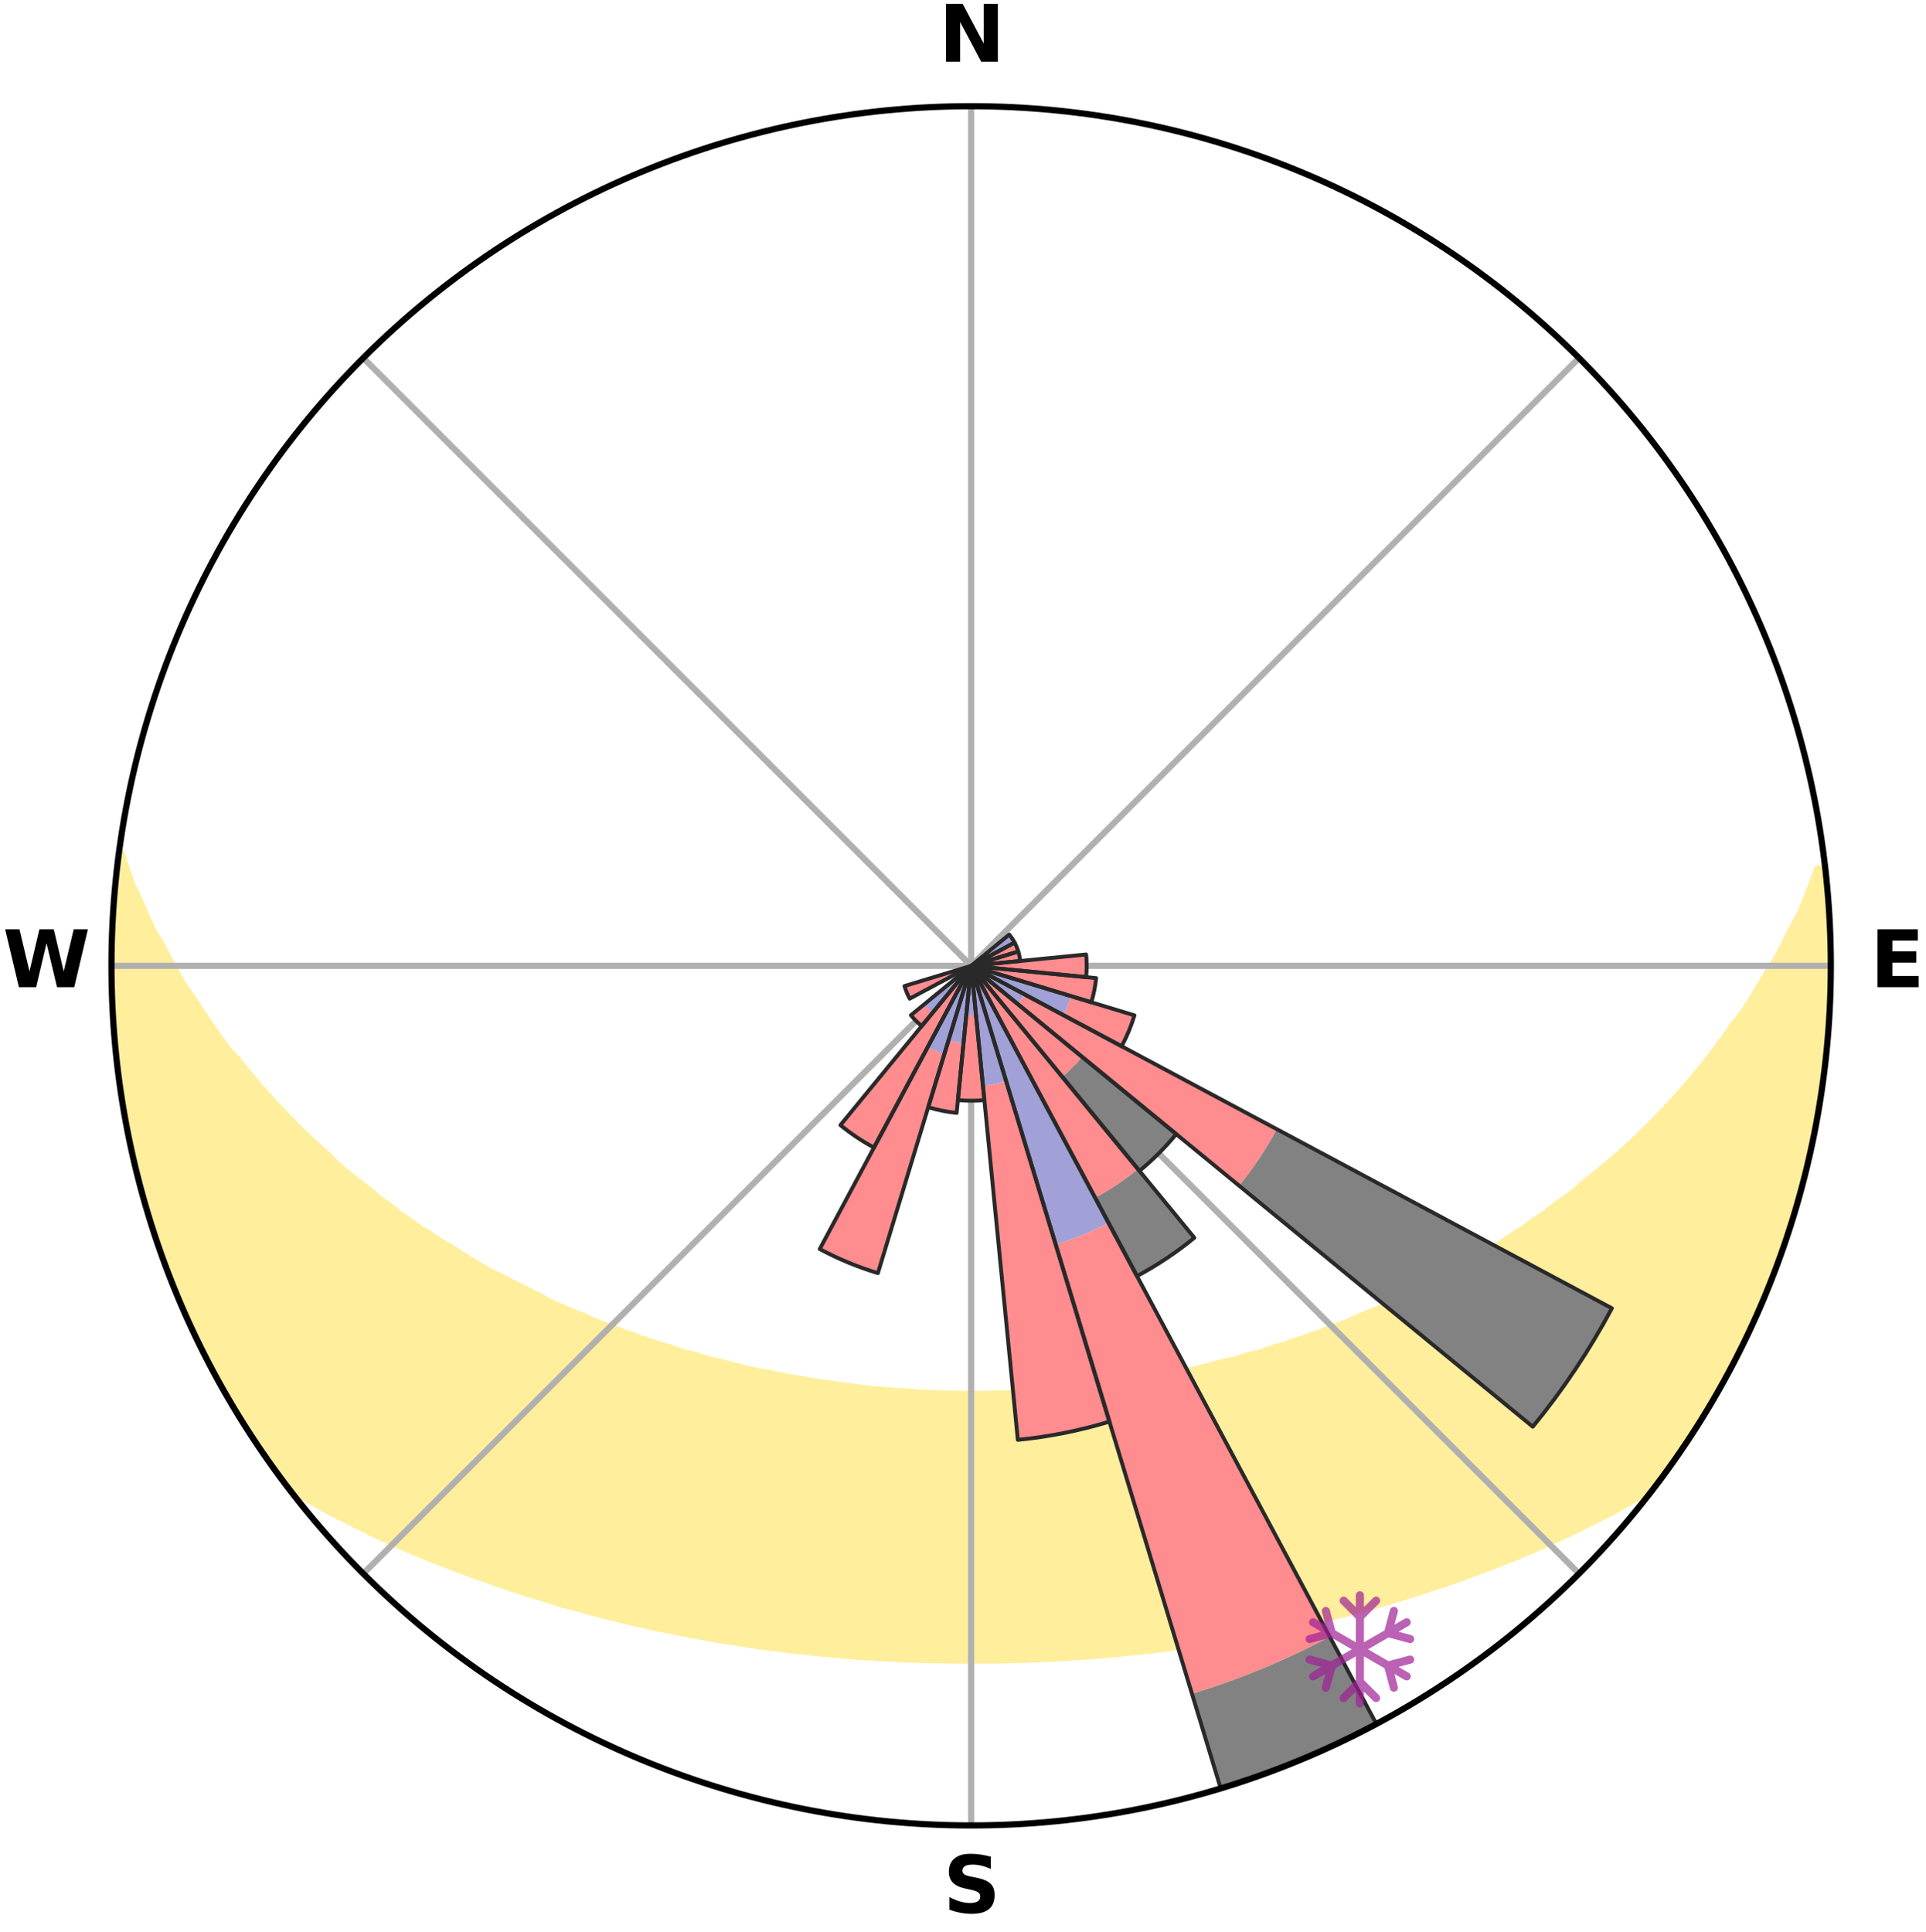 <?xml version="1.0" encoding="utf-8" standalone="no"?>
<!DOCTYPE svg PUBLIC "-//W3C//DTD SVG 1.1//EN"
  "http://www.w3.org/Graphics/SVG/1.1/DTD/svg11.dtd">
<svg xmlns:xlink="http://www.w3.org/1999/xlink" width="248.41pt" height="249.158pt" viewBox="0 0 248.41 249.158" xmlns="http://www.w3.org/2000/svg" version="1.1">
 <title>Ski Rose for Kubínská hola</title>
 <defs>
  <style type="text/css">*{stroke-linejoin: round; stroke-linecap: butt}</style>
 </defs>
 <g id="figure_1">
  <g id="patch_1">
   <path d="M 0 249.158 
L 248.41 249.158 
L 248.41 0 
L 0 0 
z
" style="fill: #ffffff"/>
  </g>
  <g id="axes_1">
   <g id="patch_2">
    <path d="M 236.135 124.579 
C 236.135 110.018 233.267 95.599 227.695 82.147 
C 222.122 68.695 213.955 56.471 203.659 46.175 
C 193.363 35.879 181.139 27.711 167.687 22.139 
C 154.235 16.567 139.815 13.699 125.255 13.699 
C 110.694 13.699 96.275 16.567 82.823 22.139 
C 69.371 27.711 57.147 35.879 46.851 46.175 
C 36.555 56.471 28.387 68.695 22.815 82.147 
C 17.243 95.599 14.375 110.018 14.375 124.579 
C 14.375 139.14 17.243 153.559 22.815 167.011 
C 28.387 180.463 36.555 192.687 46.851 202.983 
C 57.147 213.279 69.371 221.447 82.823 227.019 
C 96.275 232.591 110.694 235.459 125.255 235.459 
C 139.815 235.459 154.235 232.591 167.687 227.019 
C 181.139 221.447 193.363 213.279 203.659 202.983 
C 213.955 192.687 222.122 180.463 227.695 167.011 
C 233.267 153.559 236.135 139.14 236.135 124.579 
M 125.255 124.579 
C 125.255 124.579 125.255 124.579 125.255 124.579 
C 125.255 124.579 125.255 124.579 125.255 124.579 
C 125.255 124.579 125.255 124.579 125.255 124.579 
C 125.255 124.579 125.255 124.579 125.255 124.579 
C 125.255 124.579 125.255 124.579 125.255 124.579 
C 125.255 124.579 125.255 124.579 125.255 124.579 
C 125.255 124.579 125.255 124.579 125.255 124.579 
C 125.255 124.579 125.255 124.579 125.255 124.579 
C 125.255 124.579 125.255 124.579 125.255 124.579 
C 125.255 124.579 125.255 124.579 125.255 124.579 
C 125.255 124.579 125.255 124.579 125.255 124.579 
C 125.255 124.579 125.255 124.579 125.255 124.579 
C 125.255 124.579 125.255 124.579 125.255 124.579 
C 125.255 124.579 125.255 124.579 125.255 124.579 
C 125.255 124.579 125.255 124.579 125.255 124.579 
C 125.255 124.579 125.255 124.579 125.255 124.579 
z
" style="fill: #ffffff"/>
   </g>
   <g id="PolyCollection_1">
    <defs>
     <path id="m7e473898e2" d="M 235.31 -137.118 
L 234.427 -137.018 
L 233.726 -135.024 
L 232.961 -133.056 
L 232.14 -131.116 
L 231.077 -129.199 
L 230.163 -127.326 
L 229.211 -125.486 
L 228.024 -123.682 
L 227.001 -121.915 
L 225.946 -120.183 
L 224.861 -118.487 
L 223.549 -116.843 
L 222.409 -115.224 
L 221.243 -113.643 
L 220.054 -112.099 
L 218.842 -110.592 
L 217.608 -109.124 
L 216.354 -107.695 
L 215.082 -106.303 
L 213.793 -104.951 
L 212.487 -103.636 
L 211.167 -102.361 
L 209.833 -101.124 
L 208.487 -99.925 
L 207.13 -98.764 
L 205.763 -97.641 
L 204.387 -96.557 
L 203.181 -95.444 
L 201.79 -94.431 
L 200.394 -93.456 
L 199.163 -92.443 
L 197.758 -91.538 
L 196.514 -90.59 
L 195.104 -89.753 
L 193.853 -88.869 
L 192.597 -88.015 
L 191.186 -87.277 
L 189.928 -86.484 
L 188.667 -85.72 
L 187.406 -84.984 
L 186.145 -84.277 
L 184.884 -83.597 
L 183.625 -82.944 
L 182.368 -82.318 
L 181.113 -81.717 
L 179.862 -81.142 
L 178.615 -80.592 
L 177.373 -80.066 
L 176.136 -79.564 
L 174.904 -79.084 
L 173.784 -78.526 
L 172.562 -78.09 
L 171.348 -77.675 
L 170.235 -77.179 
L 169.033 -76.804 
L 167.926 -76.348 
L 166.737 -76.009 
L 165.638 -75.59 
L 164.464 -75.286 
L 163.373 -74.902 
L 162.286 -74.535 
L 161.134 -74.279 
L 160.056 -73.943 
L 158.982 -73.623 
L 157.854 -73.409 
L 156.79 -73.118 
L 155.731 -72.841 
L 154.676 -72.577 
L 153.625 -72.327 
L 152.579 -72.09 
L 151.497 -71.946 
L 150.462 -71.731 
L 149.432 -71.528 
L 148.405 -71.336 
L 147.384 -71.156 
L 146.366 -70.985 
L 145.353 -70.824 
L 144.344 -70.674 
L 143.339 -70.532 
L 142.338 -70.399 
L 141.34 -70.275 
L 140.347 -70.159 
L 139.357 -70.052 
L 138.38 -69.907 
L 137.395 -69.818 
L 136.413 -69.735 
L 135.433 -69.66 
L 134.457 -69.592 
L 133.482 -69.53 
L 132.509 -69.475 
L 131.539 -69.426 
L 130.571 -69.365 
L 129.603 -69.331 
L 128.636 -69.304 
L 127.669 -69.282 
L 126.703 -69.266 
L 125.738 -69.256 
L 124.772 -69.256 
L 123.806 -69.269 
L 122.841 -69.287 
L 121.874 -69.311 
L 120.907 -69.341 
L 119.939 -69.376 
L 118.97 -69.418 
L 118.002 -69.49 
L 117.03 -69.548 
L 116.056 -69.612 
L 115.08 -69.682 
L 114.102 -69.759 
L 113.12 -69.843 
L 112.136 -69.935 
L 111.148 -70.034 
L 110.172 -70.191 
L 109.179 -70.308 
L 108.183 -70.434 
L 107.183 -70.569 
L 106.18 -70.712 
L 105.172 -70.865 
L 104.16 -71.027 
L 103.144 -71.199 
L 102.124 -71.382 
L 101.1 -71.575 
L 100.071 -71.779 
L 99.038 -71.995 
L 97.958 -72.142 
L 96.913 -72.38 
L 95.864 -72.632 
L 94.811 -72.896 
L 93.754 -73.174 
L 92.692 -73.466 
L 91.567 -73.682 
L 90.495 -74.003 
L 89.419 -74.339 
L 88.27 -74.596 
L 87.184 -74.964 
L 86.095 -75.349 
L 84.924 -75.654 
L 83.827 -76.073 
L 82.641 -76.412 
L 81.536 -76.869 
L 80.336 -77.245 
L 79.226 -77.74 
L 78.014 -78.156 
L 76.795 -78.593 
L 75.678 -79.15 
L 74.449 -79.63 
L 73.215 -80.132 
L 71.975 -80.658 
L 70.731 -81.208 
L 69.608 -81.88 
L 68.359 -82.479 
L 67.108 -83.103 
L 65.855 -83.755 
L 64.6 -84.433 
L 63.203 -85.048 
L 61.944 -85.782 
L 60.687 -86.545 
L 59.431 -87.338 
L 58.177 -88.159 
L 56.77 -88.928 
L 55.521 -89.811 
L 54.114 -90.647 
L 52.873 -91.593 
L 51.471 -92.497 
L 50.242 -93.508 
L 48.849 -94.482 
L 47.637 -95.559 
L 46.257 -96.604 
L 44.885 -97.688 
L 43.521 -98.808 
L 42.35 -100.022 
L 41.009 -101.216 
L 39.679 -102.448 
L 38.363 -103.718 
L 37.062 -105.027 
L 35.777 -106.375 
L 34.508 -107.76 
L 33.259 -109.184 
L 32.029 -110.646 
L 30.82 -112.146 
L 29.437 -113.662 
L 28.274 -115.241 
L 27.136 -116.857 
L 26.025 -118.51 
L 24.942 -120.199 
L 23.691 -121.92 
L 22.67 -123.684 
L 21.683 -125.483 
L 20.731 -127.316 
L 19.622 -129.191 
L 18.751 -131.093 
L 17.927 -133.026 
L 16.97 -135.006 
L 16.265 -136.997 
L 15.632 -139.011 
L 15.463 -139.033 
L 15.463 -139.033 
L 15.14 -137.125 
L 14.929 -135.202 
L 14.751 -133.276 
L 14.606 -131.347 
L 14.584 -129.411 
L 14.426 -127.481 
L 14.457 -125.546 
L 14.535 -123.613 
L 14.476 -121.678 
L 14.526 -119.745 
L 14.608 -117.812 
L 14.721 -115.88 
L 14.962 -113.959 
L 15.137 -112.033 
L 15.343 -110.109 
L 15.68 -108.203 
L 15.948 -106.287 
L 16.246 -104.376 
L 16.677 -102.489 
L 17.037 -100.588 
L 17.531 -98.717 
L 17.953 -96.829 
L 18.46 -94.962 
L 18.942 -93.088 
L 19.559 -91.253 
L 20.207 -89.431 
L 20.783 -87.583 
L 21.437 -85.763 
L 22.177 -83.975 
L 22.846 -82.16 
L 23.592 -80.375 
L 24.424 -78.628 
L 25.19 -76.85 
L 26.035 -75.11 
L 26.958 -73.409 
L 27.826 -71.679 
L 28.779 -69.996 
L 29.721 -68.305 
L 30.753 -66.669 
L 31.784 -65.032 
L 32.808 -63.39 
L 33.877 -61.777 
L 34.99 -60.194 
L 36.13 -58.63 
L 37.435 -57.193 
L 39.165 -56.1 
L 40.974 -55.103 
L 42.742 -54.107 
L 44.574 -53.199 
L 46.36 -52.285 
L 48.15 -51.41 
L 49.942 -50.57 
L 51.734 -49.764 
L 53.525 -48.992 
L 55.314 -48.252 
L 57.099 -47.542 
L 58.879 -46.863 
L 60.655 -46.213 
L 62.425 -45.591 
L 64.154 -44.95 
L 65.913 -44.383 
L 67.629 -43.79 
L 69.375 -43.273 
L 71.084 -42.736 
L 72.785 -42.218 
L 74.51 -41.771 
L 76.203 -41.305 
L 77.886 -40.855 
L 79.567 -40.433 
L 81.239 -40.026 
L 82.908 -39.645 
L 84.568 -39.278 
L 86.225 -38.936 
L 87.873 -38.606 
L 89.518 -38.302 
L 91.153 -38.007 
L 92.772 -37.699 
L 94.399 -37.446 
L 96.019 -37.201 
L 97.624 -36.946 
L 99.236 -36.74 
L 100.84 -36.541 
L 102.433 -36.335 
L 104.03 -36.172 
L 105.617 -35.997 
L 107.203 -35.853 
L 108.784 -35.708 
L 110.361 -35.578 
L 111.939 -35.482 
L 113.512 -35.38 
L 115.083 -35.3 
L 116.651 -35.225 
L 118.218 -35.165 
L 119.784 -35.13 
L 121.348 -35.096 
L 122.911 -35.075 
L 124.474 -35.067 
L 126.036 -35.069 
L 127.599 -35.072 
L 129.162 -35.092 
L 130.726 -35.126 
L 132.291 -35.17 
L 133.858 -35.231 
L 135.426 -35.306 
L 136.999 -35.377 
L 138.571 -35.479 
L 140.148 -35.584 
L 141.725 -35.714 
L 143.31 -35.835 
L 144.894 -35.995 
L 146.48 -36.17 
L 148.075 -36.341 
L 149.677 -36.517 
L 151.274 -36.739 
L 152.883 -36.953 
L 154.489 -37.208 
L 156.111 -37.445 
L 157.735 -37.706 
L 159.354 -38.014 
L 160.992 -38.301 
L 162.634 -38.614 
L 164.284 -38.936 
L 165.938 -39.285 
L 167.601 -39.646 
L 169.267 -40.033 
L 170.942 -40.434 
L 172.619 -40.863 
L 174.306 -41.306 
L 175.995 -41.779 
L 177.72 -42.226 
L 179.425 -42.737 
L 181.13 -43.281 
L 182.876 -43.798 
L 184.596 -44.384 
L 186.355 -44.952 
L 188.12 -45.547 
L 189.849 -46.221 
L 191.624 -46.871 
L 193.405 -47.55 
L 195.189 -48.259 
L 196.978 -48.999 
L 198.768 -49.771 
L 200.56 -50.577 
L 202.352 -51.416 
L 204.142 -52.292 
L 205.928 -53.205 
L 207.764 -54.109 
L 209.533 -55.106 
L 211.337 -56.106 
L 213.067 -57.198 
L 214.386 -58.626 
L 215.52 -60.194 
L 216.63 -61.778 
L 217.706 -63.387 
L 218.756 -65.012 
L 219.746 -66.675 
L 220.744 -68.332 
L 221.699 -70.014 
L 222.682 -71.68 
L 223.557 -73.406 
L 224.438 -75.128 
L 225.312 -76.854 
L 226.138 -78.604 
L 226.916 -80.375 
L 227.648 -82.167 
L 228.379 -83.957 
L 229.009 -85.787 
L 229.708 -87.59 
L 230.374 -89.407 
L 230.905 -91.268 
L 231.516 -93.103 
L 232.068 -94.957 
L 232.598 -96.818 
L 232.925 -98.73 
L 233.37 -100.611 
L 233.774 -102.501 
L 234.141 -104.398 
L 234.473 -106.302 
L 234.762 -108.213 
L 235.18 -110.107 
L 235.404 -112.029 
L 235.579 -113.956 
L 235.715 -115.886 
L 235.832 -117.816 
L 235.896 -119.748 
L 236.093 -121.677 
L 236.106 -123.612 
L 236.063 -125.546 
L 235.985 -127.479 
L 235.895 -129.41 
L 235.92 -131.348 
L 235.763 -133.276 
L 235.552 -135.199 
L 235.31 -137.118 
z
" style="stroke: #ffee9c"/>
    </defs>
    <g clip-path="url(#pbf1c0e321e)">
     <use xlink:href="#m7e473898e2" x="0" y="249.158" style="fill: #ffee9c; stroke: #ffee9c"/>
    </g>
   </g>
   <g id="matplotlib.axis_1">
    <g id="xtick_1">
     <g id="line2d_1">
      <path d="M 125.255 124.579 
L 125.255 13.699 
" clip-path="url(#pbf1c0e321e)" style="fill: none; stroke: #b0b0b0; stroke-width: 0.8; stroke-linecap: square"/>
     </g>
     <g id="text_1">
      <!-- N -->
      <g transform="translate(121.07 7.958) scale(0.1 -0.1)">
       <defs>
        <path id="DejaVuSans-Bold-4e" d="M 588 4666 
L 1931 4666 
L 3628 1466 
L 3628 4666 
L 4769 4666 
L 4769 0 
L 3425 0 
L 1728 3200 
L 1728 0 
L 588 0 
L 588 4666 
z
" transform="scale(0.016)"/>
       </defs>
       <use xlink:href="#DejaVuSans-Bold-4e"/>
      </g>
     </g>
    </g>
    <g id="xtick_2">
     <g id="line2d_2">
      <path d="M 125.255 124.579 
L 203.659 46.175 
" clip-path="url(#pbf1c0e321e)" style="fill: none; stroke: #b0b0b0; stroke-width: 0.8; stroke-linecap: square"/>
     </g>
    </g>
    <g id="xtick_3">
     <g id="line2d_3">
      <path d="M 125.255 124.579 
L 236.135 124.579 
" clip-path="url(#pbf1c0e321e)" style="fill: none; stroke: #b0b0b0; stroke-width: 0.8; stroke-linecap: square"/>
     </g>
     <g id="text_2">
      <!-- E -->
      <g transform="translate(241.219 127.338) scale(0.1 -0.1)">
       <defs>
        <path id="DejaVuSans-Bold-45" d="M 588 4666 
L 3834 4666 
L 3834 3756 
L 1791 3756 
L 1791 2888 
L 3713 2888 
L 3713 1978 
L 1791 1978 
L 1791 909 
L 3903 909 
L 3903 0 
L 588 0 
L 588 4666 
z
" transform="scale(0.016)"/>
       </defs>
       <use xlink:href="#DejaVuSans-Bold-45"/>
      </g>
     </g>
    </g>
    <g id="xtick_4">
     <g id="line2d_4">
      <path d="M 125.255 124.579 
L 203.659 202.983 
" clip-path="url(#pbf1c0e321e)" style="fill: none; stroke: #b0b0b0; stroke-width: 0.8; stroke-linecap: square"/>
     </g>
    </g>
    <g id="xtick_5">
     <g id="line2d_5">
      <path d="M 125.255 124.579 
L 125.255 235.459 
" clip-path="url(#pbf1c0e321e)" style="fill: none; stroke: #b0b0b0; stroke-width: 0.8; stroke-linecap: square"/>
     </g>
     <g id="text_3">
      <!-- S -->
      <g transform="translate(121.654 246.718) scale(0.1 -0.1)">
       <defs>
        <path id="DejaVuSans-Bold-53" d="M 3834 4519 
L 3834 3531 
Q 3450 3703 3084 3790 
Q 2719 3878 2394 3878 
Q 1963 3878 1756 3759 
Q 1550 3641 1550 3391 
Q 1550 3203 1689 3098 
Q 1828 2994 2194 2919 
L 2706 2816 
Q 3484 2659 3812 2340 
Q 4141 2022 4141 1434 
Q 4141 663 3683 286 
Q 3225 -91 2284 -91 
Q 1841 -91 1394 -6 
Q 947 78 500 244 
L 500 1259 
Q 947 1022 1364 901 
Q 1781 781 2169 781 
Q 2563 781 2772 912 
Q 2981 1044 2981 1288 
Q 2981 1506 2839 1625 
Q 2697 1744 2272 1838 
L 1806 1941 
Q 1106 2091 782 2419 
Q 459 2747 459 3303 
Q 459 4000 909 4375 
Q 1359 4750 2203 4750 
Q 2588 4750 2994 4692 
Q 3400 4634 3834 4519 
z
" transform="scale(0.016)"/>
       </defs>
       <use xlink:href="#DejaVuSans-Bold-53"/>
      </g>
     </g>
    </g>
    <g id="xtick_6">
     <g id="line2d_6">
      <path d="M 125.255 124.579 
L 46.851 202.983 
" clip-path="url(#pbf1c0e321e)" style="fill: none; stroke: #b0b0b0; stroke-width: 0.8; stroke-linecap: square"/>
     </g>
    </g>
    <g id="xtick_7">
     <g id="line2d_7">
      <path d="M 125.255 124.579 
L 14.375 124.579 
" clip-path="url(#pbf1c0e321e)" style="fill: none; stroke: #b0b0b0; stroke-width: 0.8; stroke-linecap: square"/>
     </g>
     <g id="text_4">
      <!-- W -->
      <g transform="translate(0.36 127.338) scale(0.1 -0.1)">
       <defs>
        <path id="DejaVuSans-Bold-57" d="M 191 4666 
L 1344 4666 
L 2150 1275 
L 2950 4666 
L 4109 4666 
L 4909 1275 
L 5716 4666 
L 6859 4666 
L 5759 0 
L 4372 0 
L 3525 3547 
L 2688 0 
L 1300 0 
L 191 4666 
z
" transform="scale(0.016)"/>
       </defs>
       <use xlink:href="#DejaVuSans-Bold-57"/>
      </g>
     </g>
    </g>
    <g id="xtick_8">
     <g id="line2d_8">
      <path d="M 125.255 124.579 
L 46.851 46.175 
" clip-path="url(#pbf1c0e321e)" style="fill: none; stroke: #b0b0b0; stroke-width: 0.8; stroke-linecap: square"/>
     </g>
    </g>
   </g>
   <g id="matplotlib.axis_2"/>
   <g id="patch_3">
    <path d="M 125.255 124.579 
C 125.255 124.579 125.255 124.579 125.255 124.579 
C 125.255 124.579 125.255 124.579 125.255 124.579 
L 125.255 124.579 
C 125.255 124.579 125.255 124.579 125.255 124.579 
C 125.255 124.579 125.255 124.579 125.255 124.579 
z
" clip-path="url(#pbf1c0e321e)" style="fill: #d9d9d9"/>
   </g>
   <g id="patch_4">
    <path d="M 125.255 124.579 
C 125.255 124.579 125.255 124.579 125.255 124.579 
C 125.255 124.579 125.255 124.579 125.255 124.579 
L 125.255 124.579 
C 125.255 124.579 125.255 124.579 125.255 124.579 
C 125.255 124.579 125.255 124.579 125.255 124.579 
z
" clip-path="url(#pbf1c0e321e)" style="fill: #d9d9d9"/>
   </g>
   <g id="patch_5">
    <path d="M 125.255 124.579 
C 125.255 124.579 125.255 124.579 125.255 124.579 
C 125.255 124.579 125.255 124.579 125.255 124.579 
L 125.255 124.579 
C 125.255 124.579 125.255 124.579 125.255 124.579 
C 125.255 124.579 125.255 124.579 125.255 124.579 
z
" clip-path="url(#pbf1c0e321e)" style="fill: #d9d9d9"/>
   </g>
   <g id="patch_6">
    <path d="M 125.255 124.579 
C 125.255 124.579 125.255 124.579 125.255 124.579 
C 125.255 124.579 125.255 124.579 125.255 124.579 
L 125.255 124.579 
C 125.255 124.579 125.255 124.579 125.255 124.579 
C 125.255 124.579 125.255 124.579 125.255 124.579 
z
" clip-path="url(#pbf1c0e321e)" style="fill: #d9d9d9"/>
   </g>
   <g id="patch_7">
    <path d="M 125.255 124.579 
C 125.255 124.579 125.255 124.579 125.255 124.579 
C 125.255 124.579 125.255 124.579 125.255 124.579 
L 125.255 124.579 
C 125.255 124.579 125.255 124.579 125.255 124.579 
C 125.255 124.579 125.255 124.579 125.255 124.579 
z
" clip-path="url(#pbf1c0e321e)" style="fill: #d9d9d9"/>
   </g>
   <g id="patch_8">
    <path d="M 125.255 124.579 
C 125.255 124.579 125.255 124.579 125.255 124.579 
C 125.255 124.579 125.255 124.579 125.255 124.579 
L 125.255 124.579 
C 125.255 124.579 125.255 124.579 125.255 124.579 
C 125.255 124.579 125.255 124.579 125.255 124.579 
z
" clip-path="url(#pbf1c0e321e)" style="fill: #d9d9d9"/>
   </g>
   <g id="patch_9">
    <path d="M 125.255 124.579 
C 125.255 124.579 125.255 124.579 125.255 124.579 
C 125.255 124.579 125.255 124.579 125.255 124.579 
L 125.255 124.579 
C 125.255 124.579 125.255 124.579 125.255 124.579 
C 125.255 124.579 125.255 124.579 125.255 124.579 
z
" clip-path="url(#pbf1c0e321e)" style="fill: #d9d9d9"/>
   </g>
   <g id="patch_10">
    <path d="M 125.255 124.579 
C 125.255 124.579 125.255 124.579 125.255 124.579 
C 125.255 124.579 125.255 124.579 125.255 124.579 
L 125.255 124.579 
C 125.255 124.579 125.255 124.579 125.255 124.579 
C 125.255 124.579 125.255 124.579 125.255 124.579 
z
" clip-path="url(#pbf1c0e321e)" style="fill: #d9d9d9"/>
   </g>
   <g id="patch_11">
    <path d="M 125.255 124.579 
C 125.255 124.579 125.255 124.579 125.255 124.579 
C 125.255 124.579 125.255 124.579 125.255 124.579 
L 125.255 124.579 
C 125.255 124.579 125.255 124.579 125.255 124.579 
C 125.255 124.579 125.255 124.579 125.255 124.579 
z
" clip-path="url(#pbf1c0e321e)" style="fill: #d9d9d9"/>
   </g>
   <g id="patch_12">
    <path d="M 125.255 124.579 
C 125.255 124.579 125.255 124.579 125.255 124.579 
C 125.255 124.579 125.255 124.579 125.255 124.579 
L 125.255 124.579 
C 125.255 124.579 125.255 124.579 125.255 124.579 
C 125.255 124.579 125.255 124.579 125.255 124.579 
z
" clip-path="url(#pbf1c0e321e)" style="fill: #d9d9d9"/>
   </g>
   <g id="patch_13">
    <path d="M 125.255 124.579 
C 125.255 124.579 125.255 124.579 125.255 124.579 
C 125.255 124.579 125.255 124.579 125.255 124.579 
L 125.255 124.579 
C 125.255 124.579 125.255 124.579 125.255 124.579 
C 125.255 124.579 125.255 124.579 125.255 124.579 
z
" clip-path="url(#pbf1c0e321e)" style="fill: #d9d9d9"/>
   </g>
   <g id="patch_14">
    <path d="M 125.255 124.579 
C 125.255 124.579 125.255 124.579 125.255 124.579 
C 125.255 124.579 125.255 124.579 125.255 124.579 
L 125.255 124.579 
C 125.255 124.579 125.255 124.579 125.255 124.579 
C 125.255 124.579 125.255 124.579 125.255 124.579 
z
" clip-path="url(#pbf1c0e321e)" style="fill: #d9d9d9"/>
   </g>
   <g id="patch_15">
    <path d="M 125.255 124.579 
C 125.255 124.579 125.255 124.579 125.255 124.579 
C 125.255 124.579 125.255 124.579 125.255 124.579 
L 125.255 124.579 
C 125.255 124.579 125.255 124.579 125.255 124.579 
C 125.255 124.579 125.255 124.579 125.255 124.579 
z
" clip-path="url(#pbf1c0e321e)" style="fill: #d9d9d9"/>
   </g>
   <g id="patch_16">
    <path d="M 125.255 124.579 
C 125.255 124.579 125.255 124.579 125.255 124.579 
C 125.255 124.579 125.255 124.579 125.255 124.579 
L 125.255 124.579 
C 125.255 124.579 125.255 124.579 125.255 124.579 
C 125.255 124.579 125.255 124.579 125.255 124.579 
z
" clip-path="url(#pbf1c0e321e)" style="fill: #d9d9d9"/>
   </g>
   <g id="patch_17">
    <path d="M 125.255 124.579 
C 125.255 124.579 125.255 124.579 125.255 124.579 
C 125.255 124.579 125.255 124.579 125.255 124.579 
L 125.255 124.579 
C 125.255 124.579 125.255 124.579 125.255 124.579 
C 125.255 124.579 125.255 124.579 125.255 124.579 
z
" clip-path="url(#pbf1c0e321e)" style="fill: #d9d9d9"/>
   </g>
   <g id="patch_18">
    <path d="M 125.255 124.579 
C 125.255 124.579 125.255 124.579 125.255 124.579 
C 125.255 124.579 125.255 124.579 125.255 124.579 
L 125.255 124.579 
C 125.255 124.579 125.255 124.579 125.255 124.579 
C 125.255 124.579 125.255 124.579 125.255 124.579 
z
" clip-path="url(#pbf1c0e321e)" style="fill: #d9d9d9"/>
   </g>
   <g id="patch_19">
    <path d="M 125.255 124.579 
C 125.255 124.579 125.255 124.579 125.255 124.579 
C 125.255 124.579 125.255 124.579 125.255 124.579 
L 125.255 124.579 
C 125.255 124.579 125.255 124.579 125.255 124.579 
C 125.255 124.579 125.255 124.579 125.255 124.579 
z
" clip-path="url(#pbf1c0e321e)" style="fill: #d9d9d9"/>
   </g>
   <g id="patch_20">
    <path d="M 125.255 124.579 
C 125.255 124.579 125.255 124.579 125.255 124.579 
C 125.255 124.579 125.255 124.579 125.255 124.579 
L 125.255 124.579 
C 125.255 124.579 125.255 124.579 125.255 124.579 
C 125.255 124.579 125.255 124.579 125.255 124.579 
z
" clip-path="url(#pbf1c0e321e)" style="fill: #d9d9d9"/>
   </g>
   <g id="patch_21">
    <path d="M 125.255 124.579 
C 125.255 124.579 125.255 124.579 125.255 124.579 
C 125.255 124.579 125.255 124.579 125.255 124.579 
L 125.255 124.579 
C 125.255 124.579 125.255 124.579 125.255 124.579 
C 125.255 124.579 125.255 124.579 125.255 124.579 
z
" clip-path="url(#pbf1c0e321e)" style="fill: #d9d9d9"/>
   </g>
   <g id="patch_22">
    <path d="M 125.255 124.579 
C 125.255 124.579 125.255 124.579 125.255 124.579 
C 125.255 124.579 125.255 124.579 125.255 124.579 
L 125.255 124.579 
C 125.255 124.579 125.255 124.579 125.255 124.579 
C 125.255 124.579 125.255 124.579 125.255 124.579 
z
" clip-path="url(#pbf1c0e321e)" style="fill: #d9d9d9"/>
   </g>
   <g id="patch_23">
    <path d="M 125.255 124.579 
C 125.255 124.579 125.255 124.579 125.255 124.579 
C 125.255 124.579 125.255 124.579 125.255 124.579 
L 125.255 124.579 
C 125.255 124.579 125.255 124.579 125.255 124.579 
C 125.255 124.579 125.255 124.579 125.255 124.579 
z
" clip-path="url(#pbf1c0e321e)" style="fill: #d9d9d9"/>
   </g>
   <g id="patch_24">
    <path d="M 125.255 124.579 
C 125.255 124.579 125.255 124.579 125.255 124.579 
C 125.255 124.579 125.255 124.579 125.255 124.579 
L 125.255 124.579 
C 125.255 124.579 125.255 124.579 125.255 124.579 
C 125.255 124.579 125.255 124.579 125.255 124.579 
z
" clip-path="url(#pbf1c0e321e)" style="fill: #d9d9d9"/>
   </g>
   <g id="patch_25">
    <path d="M 125.255 124.579 
C 125.255 124.579 125.255 124.579 125.255 124.579 
C 125.255 124.579 125.255 124.579 125.255 124.579 
L 125.255 124.579 
C 125.255 124.579 125.255 124.579 125.255 124.579 
C 125.255 124.579 125.255 124.579 125.255 124.579 
z
" clip-path="url(#pbf1c0e321e)" style="fill: #d9d9d9"/>
   </g>
   <g id="patch_26">
    <path d="M 125.255 124.579 
C 125.255 124.579 125.255 124.579 125.255 124.579 
C 125.255 124.579 125.255 124.579 125.255 124.579 
L 125.255 124.579 
C 125.255 124.579 125.255 124.579 125.255 124.579 
C 125.255 124.579 125.255 124.579 125.255 124.579 
z
" clip-path="url(#pbf1c0e321e)" style="fill: #d9d9d9"/>
   </g>
   <g id="patch_27">
    <path d="M 125.255 124.579 
C 125.255 124.579 125.255 124.579 125.255 124.579 
C 125.255 124.579 125.255 124.579 125.255 124.579 
L 125.255 124.579 
C 125.255 124.579 125.255 124.579 125.255 124.579 
C 125.255 124.579 125.255 124.579 125.255 124.579 
z
" clip-path="url(#pbf1c0e321e)" style="fill: #d9d9d9"/>
   </g>
   <g id="patch_28">
    <path d="M 125.255 124.579 
C 125.255 124.579 125.255 124.579 125.255 124.579 
C 125.255 124.579 125.255 124.579 125.255 124.579 
L 125.255 124.579 
C 125.255 124.579 125.255 124.579 125.255 124.579 
C 125.255 124.579 125.255 124.579 125.255 124.579 
z
" clip-path="url(#pbf1c0e321e)" style="fill: #d9d9d9"/>
   </g>
   <g id="patch_29">
    <path d="M 125.255 124.579 
C 125.255 124.579 125.255 124.579 125.255 124.579 
C 125.255 124.579 125.255 124.579 125.255 124.579 
L 125.255 124.579 
C 125.255 124.579 125.255 124.579 125.255 124.579 
C 125.255 124.579 125.255 124.579 125.255 124.579 
z
" clip-path="url(#pbf1c0e321e)" style="fill: #d9d9d9"/>
   </g>
   <g id="patch_30">
    <path d="M 125.255 124.579 
C 125.255 124.579 125.255 124.579 125.255 124.579 
C 125.255 124.579 125.255 124.579 125.255 124.579 
L 125.255 124.579 
C 125.255 124.579 125.255 124.579 125.255 124.579 
C 125.255 124.579 125.255 124.579 125.255 124.579 
z
" clip-path="url(#pbf1c0e321e)" style="fill: #d9d9d9"/>
   </g>
   <g id="patch_31">
    <path d="M 125.255 124.579 
C 125.255 124.579 125.255 124.579 125.255 124.579 
C 125.255 124.579 125.255 124.579 125.255 124.579 
L 125.255 124.579 
C 125.255 124.579 125.255 124.579 125.255 124.579 
C 125.255 124.579 125.255 124.579 125.255 124.579 
z
" clip-path="url(#pbf1c0e321e)" style="fill: #d9d9d9"/>
   </g>
   <g id="patch_32">
    <path d="M 125.255 124.579 
C 125.255 124.579 125.255 124.579 125.255 124.579 
C 125.255 124.579 125.255 124.579 125.255 124.579 
L 125.255 124.579 
C 125.255 124.579 125.255 124.579 125.255 124.579 
C 125.255 124.579 125.255 124.579 125.255 124.579 
z
" clip-path="url(#pbf1c0e321e)" style="fill: #d9d9d9"/>
   </g>
   <g id="patch_33">
    <path d="M 125.255 124.579 
C 125.255 124.579 125.255 124.579 125.255 124.579 
C 125.255 124.579 125.255 124.579 125.255 124.579 
L 125.255 124.579 
C 125.255 124.579 125.255 124.579 125.255 124.579 
C 125.255 124.579 125.255 124.579 125.255 124.579 
z
" clip-path="url(#pbf1c0e321e)" style="fill: #d9d9d9"/>
   </g>
   <g id="patch_34">
    <path d="M 125.255 124.579 
C 125.255 124.579 125.255 124.579 125.255 124.579 
C 125.255 124.579 125.255 124.579 125.255 124.579 
L 125.255 124.579 
C 125.255 124.579 125.255 124.579 125.255 124.579 
C 125.255 124.579 125.255 124.579 125.255 124.579 
z
" clip-path="url(#pbf1c0e321e)" style="fill: #d9d9d9"/>
   </g>
   <g id="patch_35">
    <path d="M 125.255 124.579 
C 125.255 124.579 125.255 124.579 125.255 124.579 
C 125.255 124.579 125.255 124.579 125.255 124.579 
L 125.255 124.579 
C 125.255 124.579 125.255 124.579 125.255 124.579 
C 125.255 124.579 125.255 124.579 125.255 124.579 
z
" clip-path="url(#pbf1c0e321e)" style="fill: #a1a1d8"/>
   </g>
   <g id="patch_36">
    <path d="M 125.255 124.579 
C 125.255 124.579 125.255 124.579 125.255 124.579 
C 125.255 124.579 125.255 124.579 125.255 124.579 
L 125.255 124.579 
C 125.255 124.579 125.255 124.579 125.255 124.579 
C 125.255 124.579 125.255 124.579 125.255 124.579 
z
" clip-path="url(#pbf1c0e321e)" style="fill: #a1a1d8"/>
   </g>
   <g id="patch_37">
    <path d="M 125.255 124.579 
C 125.255 124.579 125.255 124.579 125.255 124.579 
C 125.255 124.579 125.255 124.579 125.255 124.579 
L 125.255 124.579 
C 125.255 124.579 125.255 124.579 125.255 124.579 
C 125.255 124.579 125.255 124.579 125.255 124.579 
z
" clip-path="url(#pbf1c0e321e)" style="fill: #a1a1d8"/>
   </g>
   <g id="patch_38">
    <path d="M 125.255 124.579 
C 125.255 124.579 125.255 124.579 125.255 124.579 
C 125.255 124.579 125.255 124.579 125.255 124.579 
L 125.255 124.579 
C 125.255 124.579 125.255 124.579 125.255 124.579 
C 125.255 124.579 125.255 124.579 125.255 124.579 
z
" clip-path="url(#pbf1c0e321e)" style="fill: #a1a1d8"/>
   </g>
   <g id="patch_39">
    <path d="M 125.255 124.579 
C 125.255 124.579 125.255 124.579 125.255 124.579 
C 125.255 124.579 125.255 124.579 125.255 124.579 
L 125.255 124.579 
C 125.255 124.579 125.255 124.579 125.255 124.579 
C 125.255 124.579 125.255 124.579 125.255 124.579 
z
" clip-path="url(#pbf1c0e321e)" style="fill: #a1a1d8"/>
   </g>
   <g id="patch_40">
    <path d="M 125.255 124.579 
C 125.255 124.579 125.255 124.579 125.255 124.579 
C 125.255 124.579 125.255 124.579 125.255 124.579 
L 130.859 121.584 
C 130.761 121.4 130.654 121.222 130.538 121.049 
C 130.423 120.876 130.299 120.709 130.167 120.548 
z
" clip-path="url(#pbf1c0e321e)" style="fill: #a1a1d8"/>
   </g>
   <g id="patch_41">
    <path d="M 125.255 124.579 
C 125.255 124.579 125.255 124.579 125.255 124.579 
C 125.255 124.579 125.255 124.579 125.255 124.579 
L 125.255 124.579 
C 125.255 124.579 125.255 124.579 125.255 124.579 
C 125.255 124.579 125.255 124.579 125.255 124.579 
z
" clip-path="url(#pbf1c0e321e)" style="fill: #a1a1d8"/>
   </g>
   <g id="patch_42">
    <path d="M 125.255 124.579 
C 125.255 124.579 125.255 124.579 125.255 124.579 
C 125.255 124.579 125.255 124.579 125.255 124.579 
L 125.255 124.579 
C 125.255 124.579 125.255 124.579 125.255 124.579 
C 125.255 124.579 125.255 124.579 125.255 124.579 
z
" clip-path="url(#pbf1c0e321e)" style="fill: #a1a1d8"/>
   </g>
   <g id="patch_43">
    <path d="M 125.255 124.579 
C 125.255 124.579 125.255 124.579 125.255 124.579 
C 125.255 124.579 125.255 124.579 125.255 124.579 
L 125.255 124.579 
C 125.255 124.579 125.255 124.579 125.255 124.579 
C 125.255 124.579 125.255 124.579 125.255 124.579 
z
" clip-path="url(#pbf1c0e321e)" style="fill: #a1a1d8"/>
   </g>
   <g id="patch_44">
    <path d="M 125.255 124.579 
C 125.255 124.579 125.255 124.579 125.255 124.579 
C 125.255 124.579 125.255 124.579 125.255 124.579 
L 125.255 124.579 
C 125.255 124.579 125.255 124.579 125.255 124.579 
C 125.255 124.579 125.255 124.579 125.255 124.579 
z
" clip-path="url(#pbf1c0e321e)" style="fill: #a1a1d8"/>
   </g>
   <g id="patch_45">
    <path d="M 125.255 124.579 
C 125.255 124.579 125.255 124.579 125.255 124.579 
C 125.255 124.579 125.255 124.579 125.255 124.579 
L 137.142 130.933 
C 137.35 130.544 137.539 130.145 137.708 129.737 
C 137.877 129.33 138.026 128.914 138.154 128.492 
z
" clip-path="url(#pbf1c0e321e)" style="fill: #a1a1d8"/>
   </g>
   <g id="patch_46">
    <path d="M 125.255 124.579 
C 125.255 124.579 125.255 124.579 125.255 124.579 
C 125.255 124.579 125.255 124.579 125.255 124.579 
L 131.271 129.516 
C 131.432 129.319 131.584 129.114 131.726 128.903 
C 131.867 128.691 131.998 128.472 132.118 128.248 
z
" clip-path="url(#pbf1c0e321e)" style="fill: #a1a1d8"/>
   </g>
   <g id="patch_47">
    <path d="M 125.255 124.579 
C 125.255 124.579 125.255 124.579 125.255 124.579 
C 125.255 124.579 125.255 124.579 125.255 124.579 
L 125.255 124.579 
C 125.255 124.579 125.255 124.579 125.255 124.579 
C 125.255 124.579 125.255 124.579 125.255 124.579 
z
" clip-path="url(#pbf1c0e321e)" style="fill: #a1a1d8"/>
   </g>
   <g id="patch_48">
    <path d="M 125.255 124.579 
C 125.255 124.579 125.255 124.579 125.255 124.579 
C 125.255 124.579 125.255 124.579 125.255 124.579 
L 125.255 124.579 
C 125.255 124.579 125.255 124.579 125.255 124.579 
C 125.255 124.579 125.255 124.579 125.255 124.579 
z
" clip-path="url(#pbf1c0e321e)" style="fill: #a1a1d8"/>
   </g>
   <g id="patch_49">
    <path d="M 125.255 124.579 
C 125.255 124.579 125.255 124.579 125.255 124.579 
C 125.255 124.579 125.255 124.579 125.255 124.579 
L 136.167 160.552 
C 137.345 160.195 138.504 159.78 139.641 159.309 
C 140.777 158.839 141.89 158.312 142.976 157.732 
z
" clip-path="url(#pbf1c0e321e)" style="fill: #a1a1d8"/>
   </g>
   <g id="patch_50">
    <path d="M 125.255 124.579 
C 125.255 124.579 125.255 124.579 125.255 124.579 
C 125.255 124.579 125.255 124.579 125.255 124.579 
L 126.78 140.069 
C 127.287 140.019 127.792 139.944 128.291 139.844 
C 128.791 139.745 129.285 139.621 129.773 139.473 
z
" clip-path="url(#pbf1c0e321e)" style="fill: #a1a1d8"/>
   </g>
   <g id="patch_51">
    <path d="M 125.255 124.579 
C 125.255 124.579 125.255 124.579 125.255 124.579 
C 125.255 124.579 125.255 124.579 125.255 124.579 
L 124.632 130.903 
C 124.839 130.923 125.047 130.933 125.255 130.933 
C 125.463 130.933 125.671 130.923 125.878 130.903 
z
" clip-path="url(#pbf1c0e321e)" style="fill: #a1a1d8"/>
   </g>
   <g id="patch_52">
    <path d="M 125.255 124.579 
C 125.255 124.579 125.255 124.579 125.255 124.579 
C 125.255 124.579 125.255 124.579 125.255 124.579 
L 122.338 134.193 
C 122.653 134.289 122.972 134.369 123.295 134.433 
C 123.617 134.497 123.943 134.545 124.27 134.578 
z
" clip-path="url(#pbf1c0e321e)" style="fill: #a1a1d8"/>
   </g>
   <g id="patch_53">
    <path d="M 125.255 124.579 
C 125.255 124.579 125.255 124.579 125.255 124.579 
C 125.255 124.579 125.255 124.579 125.255 124.579 
L 119.651 135.063 
C 119.994 135.246 120.346 135.413 120.706 135.562 
C 121.065 135.711 121.432 135.842 121.804 135.955 
z
" clip-path="url(#pbf1c0e321e)" style="fill: #a1a1d8"/>
   </g>
   <g id="patch_54">
    <path d="M 125.255 124.579 
C 125.255 124.579 125.255 124.579 125.255 124.579 
C 125.255 124.579 125.255 124.579 125.255 124.579 
L 125.255 124.579 
C 125.255 124.579 125.255 124.579 125.255 124.579 
C 125.255 124.579 125.255 124.579 125.255 124.579 
z
" clip-path="url(#pbf1c0e321e)" style="fill: #a1a1d8"/>
   </g>
   <g id="patch_55">
    <path d="M 125.255 124.579 
C 125.255 124.579 125.255 124.579 125.255 124.579 
C 125.255 124.579 125.255 124.579 125.255 124.579 
L 119.239 129.516 
C 119.401 129.713 119.572 129.902 119.752 130.082 
C 119.932 130.262 120.121 130.433 120.318 130.595 
z
" clip-path="url(#pbf1c0e321e)" style="fill: #a1a1d8"/>
   </g>
   <g id="patch_56">
    <path d="M 125.255 124.579 
C 125.255 124.579 125.255 124.579 125.255 124.579 
C 125.255 124.579 125.255 124.579 125.255 124.579 
L 125.255 124.579 
C 125.255 124.579 125.255 124.579 125.255 124.579 
C 125.255 124.579 125.255 124.579 125.255 124.579 
z
" clip-path="url(#pbf1c0e321e)" style="fill: #a1a1d8"/>
   </g>
   <g id="patch_57">
    <path d="M 125.255 124.579 
C 125.255 124.579 125.255 124.579 125.255 124.579 
C 125.255 124.579 125.255 124.579 125.255 124.579 
L 125.255 124.579 
C 125.255 124.579 125.255 124.579 125.255 124.579 
C 125.255 124.579 125.255 124.579 125.255 124.579 
z
" clip-path="url(#pbf1c0e321e)" style="fill: #a1a1d8"/>
   </g>
   <g id="patch_58">
    <path d="M 125.255 124.579 
C 125.255 124.579 125.255 124.579 125.255 124.579 
C 125.255 124.579 125.255 124.579 125.255 124.579 
L 125.255 124.579 
C 125.255 124.579 125.255 124.579 125.255 124.579 
C 125.255 124.579 125.255 124.579 125.255 124.579 
z
" clip-path="url(#pbf1c0e321e)" style="fill: #a1a1d8"/>
   </g>
   <g id="patch_59">
    <path d="M 125.255 124.579 
C 125.255 124.579 125.255 124.579 125.255 124.579 
C 125.255 124.579 125.255 124.579 125.255 124.579 
L 125.255 124.579 
C 125.255 124.579 125.255 124.579 125.255 124.579 
C 125.255 124.579 125.255 124.579 125.255 124.579 
z
" clip-path="url(#pbf1c0e321e)" style="fill: #a1a1d8"/>
   </g>
   <g id="patch_60">
    <path d="M 125.255 124.579 
C 125.255 124.579 125.255 124.579 125.255 124.579 
C 125.255 124.579 125.255 124.579 125.255 124.579 
L 125.255 124.579 
C 125.255 124.579 125.255 124.579 125.255 124.579 
C 125.255 124.579 125.255 124.579 125.255 124.579 
z
" clip-path="url(#pbf1c0e321e)" style="fill: #a1a1d8"/>
   </g>
   <g id="patch_61">
    <path d="M 125.255 124.579 
C 125.255 124.579 125.255 124.579 125.255 124.579 
C 125.255 124.579 125.255 124.579 125.255 124.579 
L 125.255 124.579 
C 125.255 124.579 125.255 124.579 125.255 124.579 
C 125.255 124.579 125.255 124.579 125.255 124.579 
z
" clip-path="url(#pbf1c0e321e)" style="fill: #a1a1d8"/>
   </g>
   <g id="patch_62">
    <path d="M 125.255 124.579 
C 125.255 124.579 125.255 124.579 125.255 124.579 
C 125.255 124.579 125.255 124.579 125.255 124.579 
L 125.255 124.579 
C 125.255 124.579 125.255 124.579 125.255 124.579 
C 125.255 124.579 125.255 124.579 125.255 124.579 
z
" clip-path="url(#pbf1c0e321e)" style="fill: #a1a1d8"/>
   </g>
   <g id="patch_63">
    <path d="M 125.255 124.579 
C 125.255 124.579 125.255 124.579 125.255 124.579 
C 125.255 124.579 125.255 124.579 125.255 124.579 
L 125.255 124.579 
C 125.255 124.579 125.255 124.579 125.255 124.579 
C 125.255 124.579 125.255 124.579 125.255 124.579 
z
" clip-path="url(#pbf1c0e321e)" style="fill: #a1a1d8"/>
   </g>
   <g id="patch_64">
    <path d="M 125.255 124.579 
C 125.255 124.579 125.255 124.579 125.255 124.579 
C 125.255 124.579 125.255 124.579 125.255 124.579 
L 125.255 124.579 
C 125.255 124.579 125.255 124.579 125.255 124.579 
C 125.255 124.579 125.255 124.579 125.255 124.579 
z
" clip-path="url(#pbf1c0e321e)" style="fill: #a1a1d8"/>
   </g>
   <g id="patch_65">
    <path d="M 125.255 124.579 
C 125.255 124.579 125.255 124.579 125.255 124.579 
C 125.255 124.579 125.255 124.579 125.255 124.579 
L 125.255 124.579 
C 125.255 124.579 125.255 124.579 125.255 124.579 
C 125.255 124.579 125.255 124.579 125.255 124.579 
z
" clip-path="url(#pbf1c0e321e)" style="fill: #a1a1d8"/>
   </g>
   <g id="patch_66">
    <path d="M 125.255 124.579 
C 125.255 124.579 125.255 124.579 125.255 124.579 
C 125.255 124.579 125.255 124.579 125.255 124.579 
L 125.255 124.579 
C 125.255 124.579 125.255 124.579 125.255 124.579 
C 125.255 124.579 125.255 124.579 125.255 124.579 
z
" clip-path="url(#pbf1c0e321e)" style="fill: #a1a1d8"/>
   </g>
   <g id="patch_67">
    <path d="M 125.255 124.579 
C 125.255 124.579 125.255 124.579 125.255 124.579 
C 125.255 124.579 125.255 124.579 125.255 124.579 
L 125.255 124.579 
C 125.255 124.579 125.255 124.579 125.255 124.579 
C 125.255 124.579 125.255 124.579 125.255 124.579 
z
" clip-path="url(#pbf1c0e321e)" style="fill: #ff8c8e"/>
   </g>
   <g id="patch_68">
    <path d="M 125.255 124.579 
C 125.255 124.579 125.255 124.579 125.255 124.579 
C 125.255 124.579 125.255 124.579 125.255 124.579 
L 125.255 124.579 
C 125.255 124.579 125.255 124.579 125.255 124.579 
C 125.255 124.579 125.255 124.579 125.255 124.579 
z
" clip-path="url(#pbf1c0e321e)" style="fill: #ff8c8e"/>
   </g>
   <g id="patch_69">
    <path d="M 125.255 124.579 
C 125.255 124.579 125.255 124.579 125.255 124.579 
C 125.255 124.579 125.255 124.579 125.255 124.579 
L 125.255 124.579 
C 125.255 124.579 125.255 124.579 125.255 124.579 
C 125.255 124.579 125.255 124.579 125.255 124.579 
z
" clip-path="url(#pbf1c0e321e)" style="fill: #ff8c8e"/>
   </g>
   <g id="patch_70">
    <path d="M 125.255 124.579 
C 125.255 124.579 125.255 124.579 125.255 124.579 
C 125.255 124.579 125.255 124.579 125.255 124.579 
L 125.255 124.579 
C 125.255 124.579 125.255 124.579 125.255 124.579 
C 125.255 124.579 125.255 124.579 125.255 124.579 
z
" clip-path="url(#pbf1c0e321e)" style="fill: #ff8c8e"/>
   </g>
   <g id="patch_71">
    <path d="M 125.255 124.579 
C 125.255 124.579 125.255 124.579 125.255 124.579 
C 125.255 124.579 125.255 124.579 125.255 124.579 
L 125.255 124.579 
C 125.255 124.579 125.255 124.579 125.255 124.579 
C 125.255 124.579 125.255 124.579 125.255 124.579 
z
" clip-path="url(#pbf1c0e321e)" style="fill: #ff8c8e"/>
   </g>
   <g id="patch_72">
    <path d="M 130.167 120.548 
C 130.299 120.709 130.423 120.876 130.538 121.049 
C 130.654 121.222 130.761 121.4 130.859 121.584 
L 130.859 121.584 
C 130.761 121.4 130.654 121.222 130.538 121.049 
C 130.423 120.876 130.299 120.709 130.167 120.548 
z
" clip-path="url(#pbf1c0e321e)" style="fill: #ff8c8e"/>
   </g>
   <g id="patch_73">
    <path d="M 125.255 124.579 
C 125.255 124.579 125.255 124.579 125.255 124.579 
C 125.255 124.579 125.255 124.579 125.255 124.579 
L 131.335 122.735 
C 131.275 122.536 131.205 122.34 131.125 122.147 
C 131.046 121.955 130.957 121.767 130.859 121.584 
z
" clip-path="url(#pbf1c0e321e)" style="fill: #ff8c8e"/>
   </g>
   <g id="patch_74">
    <path d="M 125.255 124.579 
C 125.255 124.579 125.255 124.579 125.255 124.579 
C 125.255 124.579 125.255 124.579 125.255 124.579 
L 131.578 123.956 
C 131.558 123.749 131.528 123.543 131.487 123.339 
C 131.446 123.135 131.396 122.934 131.335 122.735 
z
" clip-path="url(#pbf1c0e321e)" style="fill: #ff8c8e"/>
   </g>
   <g id="patch_75">
    <path d="M 125.255 124.579 
C 125.255 124.579 125.255 124.579 125.255 124.579 
C 125.255 124.579 125.255 124.579 125.255 124.579 
L 140.085 126.04 
C 140.133 125.554 140.157 125.067 140.157 124.579 
C 140.157 124.091 140.133 123.604 140.085 123.118 
z
" clip-path="url(#pbf1c0e321e)" style="fill: #ff8c8e"/>
   </g>
   <g id="patch_76">
    <path d="M 125.255 124.579 
C 125.255 124.579 125.255 124.579 125.255 124.579 
C 125.255 124.579 125.255 124.579 125.255 124.579 
L 140.757 129.282 
C 140.911 128.774 141.04 128.26 141.144 127.74 
C 141.247 127.219 141.325 126.695 141.377 126.167 
z
" clip-path="url(#pbf1c0e321e)" style="fill: #ff8c8e"/>
   </g>
   <g id="patch_77">
    <path d="M 138.154 128.492 
C 138.026 128.914 137.877 129.33 137.708 129.737 
C 137.539 130.145 137.35 130.544 137.142 130.933 
L 144.667 134.955 
C 145.007 134.32 145.315 133.668 145.591 133.003 
C 145.867 132.337 146.109 131.658 146.319 130.969 
z
" clip-path="url(#pbf1c0e321e)" style="fill: #ff8c8e"/>
   </g>
   <g id="patch_78">
    <path d="M 132.118 128.248 
C 131.998 128.472 131.867 128.691 131.726 128.903 
C 131.584 129.114 131.432 129.319 131.271 129.516 
L 159.813 152.94 
C 160.741 151.809 161.613 150.633 162.426 149.416 
C 163.239 148.2 163.992 146.944 164.682 145.653 
z
" clip-path="url(#pbf1c0e321e)" style="fill: #ff8c8e"/>
   </g>
   <g id="patch_79">
    <path d="M 125.255 124.579 
C 125.255 124.579 125.255 124.579 125.255 124.579 
C 125.255 124.579 125.255 124.579 125.255 124.579 
L 137.007 138.899 
C 137.476 138.515 137.926 138.107 138.354 137.679 
C 138.783 137.25 139.191 136.8 139.575 136.331 
z
" clip-path="url(#pbf1c0e321e)" style="fill: #ff8c8e"/>
   </g>
   <g id="patch_80">
    <path d="M 125.255 124.579 
C 125.255 124.579 125.255 124.579 125.255 124.579 
C 125.255 124.579 125.255 124.579 125.255 124.579 
L 141.246 154.496 
C 142.225 153.972 143.178 153.401 144.101 152.784 
C 145.024 152.167 145.916 151.506 146.775 150.801 
z
" clip-path="url(#pbf1c0e321e)" style="fill: #ff8c8e"/>
   </g>
   <g id="patch_81">
    <path d="M 142.976 157.732 
C 141.89 158.312 140.777 158.839 139.641 159.309 
C 138.504 159.78 137.345 160.195 136.167 160.552 
L 153.741 218.484 
C 156.814 217.552 159.84 216.469 162.808 215.24 
C 165.775 214.011 168.681 212.637 171.513 211.122 
z
" clip-path="url(#pbf1c0e321e)" style="fill: #ff8c8e"/>
   </g>
   <g id="patch_82">
    <path d="M 129.773 139.473 
C 129.285 139.621 128.791 139.745 128.291 139.844 
C 127.792 139.944 127.287 140.019 126.78 140.069 
L 131.277 185.725 
C 133.279 185.528 135.269 185.233 137.242 184.84 
C 139.214 184.448 141.166 183.959 143.091 183.375 
z
" clip-path="url(#pbf1c0e321e)" style="fill: #ff8c8e"/>
   </g>
   <g id="patch_83">
    <path d="M 125.878 130.903 
C 125.671 130.923 125.463 130.933 125.255 130.933 
C 125.047 130.933 124.839 130.923 124.632 130.903 
L 123.549 141.897 
C 124.116 141.953 124.685 141.981 125.255 141.981 
C 125.824 141.981 126.394 141.953 126.961 141.897 
z
" clip-path="url(#pbf1c0e321e)" style="fill: #ff8c8e"/>
   </g>
   <g id="patch_84">
    <path d="M 124.27 134.578 
C 123.943 134.545 123.617 134.497 123.295 134.433 
C 122.972 134.369 122.653 134.289 122.338 134.193 
L 119.721 142.821 
C 120.318 143.002 120.924 143.154 121.536 143.275 
C 122.148 143.397 122.765 143.489 123.386 143.55 
z
" clip-path="url(#pbf1c0e321e)" style="fill: #ff8c8e"/>
   </g>
   <g id="patch_85">
    <path d="M 121.804 135.955 
C 121.432 135.842 121.065 135.711 120.706 135.562 
C 120.346 135.413 119.994 135.246 119.651 135.063 
L 105.728 161.112 
C 106.923 161.751 108.15 162.331 109.402 162.85 
C 110.655 163.369 111.933 163.826 113.23 164.22 
z
" clip-path="url(#pbf1c0e321e)" style="fill: #ff8c8e"/>
   </g>
   <g id="patch_86">
    <path d="M 125.255 124.579 
C 125.255 124.579 125.255 124.579 125.255 124.579 
C 125.255 124.579 125.255 124.579 125.255 124.579 
L 108.392 145.127 
C 109.064 145.679 109.764 146.197 110.487 146.681 
C 111.21 147.164 111.957 147.612 112.724 148.022 
z
" clip-path="url(#pbf1c0e321e)" style="fill: #ff8c8e"/>
   </g>
   <g id="patch_87">
    <path d="M 120.318 130.595 
C 120.121 130.433 119.932 130.262 119.752 130.082 
C 119.572 129.902 119.401 129.713 119.239 129.516 
L 117.489 130.953 
C 117.697 131.207 117.918 131.451 118.151 131.683 
C 118.383 131.916 118.627 132.137 118.881 132.345 
z
" clip-path="url(#pbf1c0e321e)" style="fill: #ff8c8e"/>
   </g>
   <g id="patch_88">
    <path d="M 125.255 124.579 
C 125.255 124.579 125.255 124.579 125.255 124.579 
C 125.255 124.579 125.255 124.579 125.255 124.579 
L 125.255 124.579 
C 125.255 124.579 125.255 124.579 125.255 124.579 
C 125.255 124.579 125.255 124.579 125.255 124.579 
z
" clip-path="url(#pbf1c0e321e)" style="fill: #ff8c8e"/>
   </g>
   <g id="patch_89">
    <path d="M 125.255 124.579 
C 125.255 124.579 125.255 124.579 125.255 124.579 
C 125.255 124.579 125.255 124.579 125.255 124.579 
L 116.656 127.188 
C 116.741 127.469 116.84 127.746 116.953 128.018 
C 117.065 128.29 117.191 128.556 117.33 128.815 
z
" clip-path="url(#pbf1c0e321e)" style="fill: #ff8c8e"/>
   </g>
   <g id="patch_90">
    <path d="M 125.255 124.579 
C 125.255 124.579 125.255 124.579 125.255 124.579 
C 125.255 124.579 125.255 124.579 125.255 124.579 
L 125.255 124.579 
C 125.255 124.579 125.255 124.579 125.255 124.579 
C 125.255 124.579 125.255 124.579 125.255 124.579 
z
" clip-path="url(#pbf1c0e321e)" style="fill: #ff8c8e"/>
   </g>
   <g id="patch_91">
    <path d="M 125.255 124.579 
C 125.255 124.579 125.255 124.579 125.255 124.579 
C 125.255 124.579 125.255 124.579 125.255 124.579 
L 125.255 124.579 
C 125.255 124.579 125.255 124.579 125.255 124.579 
C 125.255 124.579 125.255 124.579 125.255 124.579 
z
" clip-path="url(#pbf1c0e321e)" style="fill: #ff8c8e"/>
   </g>
   <g id="patch_92">
    <path d="M 125.255 124.579 
C 125.255 124.579 125.255 124.579 125.255 124.579 
C 125.255 124.579 125.255 124.579 125.255 124.579 
L 125.255 124.579 
C 125.255 124.579 125.255 124.579 125.255 124.579 
C 125.255 124.579 125.255 124.579 125.255 124.579 
z
" clip-path="url(#pbf1c0e321e)" style="fill: #ff8c8e"/>
   </g>
   <g id="patch_93">
    <path d="M 125.255 124.579 
C 125.255 124.579 125.255 124.579 125.255 124.579 
C 125.255 124.579 125.255 124.579 125.255 124.579 
L 125.255 124.579 
C 125.255 124.579 125.255 124.579 125.255 124.579 
C 125.255 124.579 125.255 124.579 125.255 124.579 
z
" clip-path="url(#pbf1c0e321e)" style="fill: #ff8c8e"/>
   </g>
   <g id="patch_94">
    <path d="M 125.255 124.579 
C 125.255 124.579 125.255 124.579 125.255 124.579 
C 125.255 124.579 125.255 124.579 125.255 124.579 
L 125.255 124.579 
C 125.255 124.579 125.255 124.579 125.255 124.579 
C 125.255 124.579 125.255 124.579 125.255 124.579 
z
" clip-path="url(#pbf1c0e321e)" style="fill: #ff8c8e"/>
   </g>
   <g id="patch_95">
    <path d="M 125.255 124.579 
C 125.255 124.579 125.255 124.579 125.255 124.579 
C 125.255 124.579 125.255 124.579 125.255 124.579 
L 125.255 124.579 
C 125.255 124.579 125.255 124.579 125.255 124.579 
C 125.255 124.579 125.255 124.579 125.255 124.579 
z
" clip-path="url(#pbf1c0e321e)" style="fill: #ff8c8e"/>
   </g>
   <g id="patch_96">
    <path d="M 125.255 124.579 
C 125.255 124.579 125.255 124.579 125.255 124.579 
C 125.255 124.579 125.255 124.579 125.255 124.579 
L 125.255 124.579 
C 125.255 124.579 125.255 124.579 125.255 124.579 
C 125.255 124.579 125.255 124.579 125.255 124.579 
z
" clip-path="url(#pbf1c0e321e)" style="fill: #ff8c8e"/>
   </g>
   <g id="patch_97">
    <path d="M 125.255 124.579 
C 125.255 124.579 125.255 124.579 125.255 124.579 
C 125.255 124.579 125.255 124.579 125.255 124.579 
L 125.255 124.579 
C 125.255 124.579 125.255 124.579 125.255 124.579 
C 125.255 124.579 125.255 124.579 125.255 124.579 
z
" clip-path="url(#pbf1c0e321e)" style="fill: #ff8c8e"/>
   </g>
   <g id="patch_98">
    <path d="M 125.255 124.579 
C 125.255 124.579 125.255 124.579 125.255 124.579 
C 125.255 124.579 125.255 124.579 125.255 124.579 
L 125.255 124.579 
C 125.255 124.579 125.255 124.579 125.255 124.579 
C 125.255 124.579 125.255 124.579 125.255 124.579 
z
" clip-path="url(#pbf1c0e321e)" style="fill: #ff8c8e"/>
   </g>
   <g id="patch_99">
    <path d="M 125.255 124.579 
C 125.255 124.579 125.255 124.579 125.255 124.579 
C 125.255 124.579 125.255 124.579 125.255 124.579 
L 125.255 124.579 
C 125.255 124.579 125.255 124.579 125.255 124.579 
C 125.255 124.579 125.255 124.579 125.255 124.579 
z
" clip-path="url(#pbf1c0e321e)" style="fill: #828282"/>
   </g>
   <g id="patch_100">
    <path d="M 125.255 124.579 
C 125.255 124.579 125.255 124.579 125.255 124.579 
C 125.255 124.579 125.255 124.579 125.255 124.579 
L 125.255 124.579 
C 125.255 124.579 125.255 124.579 125.255 124.579 
C 125.255 124.579 125.255 124.579 125.255 124.579 
z
" clip-path="url(#pbf1c0e321e)" style="fill: #828282"/>
   </g>
   <g id="patch_101">
    <path d="M 125.255 124.579 
C 125.255 124.579 125.255 124.579 125.255 124.579 
C 125.255 124.579 125.255 124.579 125.255 124.579 
L 125.255 124.579 
C 125.255 124.579 125.255 124.579 125.255 124.579 
C 125.255 124.579 125.255 124.579 125.255 124.579 
z
" clip-path="url(#pbf1c0e321e)" style="fill: #828282"/>
   </g>
   <g id="patch_102">
    <path d="M 125.255 124.579 
C 125.255 124.579 125.255 124.579 125.255 124.579 
C 125.255 124.579 125.255 124.579 125.255 124.579 
L 125.255 124.579 
C 125.255 124.579 125.255 124.579 125.255 124.579 
C 125.255 124.579 125.255 124.579 125.255 124.579 
z
" clip-path="url(#pbf1c0e321e)" style="fill: #828282"/>
   </g>
   <g id="patch_103">
    <path d="M 125.255 124.579 
C 125.255 124.579 125.255 124.579 125.255 124.579 
C 125.255 124.579 125.255 124.579 125.255 124.579 
L 125.255 124.579 
C 125.255 124.579 125.255 124.579 125.255 124.579 
C 125.255 124.579 125.255 124.579 125.255 124.579 
z
" clip-path="url(#pbf1c0e321e)" style="fill: #828282"/>
   </g>
   <g id="patch_104">
    <path d="M 130.167 120.548 
C 130.299 120.709 130.423 120.876 130.538 121.049 
C 130.654 121.222 130.761 121.4 130.859 121.584 
L 130.859 121.584 
C 130.761 121.4 130.654 121.222 130.538 121.049 
C 130.423 120.876 130.299 120.709 130.167 120.548 
z
" clip-path="url(#pbf1c0e321e)" style="fill: #828282"/>
   </g>
   <g id="patch_105">
    <path d="M 130.859 121.584 
C 130.957 121.767 131.046 121.955 131.125 122.147 
C 131.205 122.34 131.275 122.536 131.335 122.735 
L 131.335 122.735 
C 131.275 122.536 131.205 122.34 131.125 122.147 
C 131.046 121.955 130.957 121.767 130.859 121.584 
z
" clip-path="url(#pbf1c0e321e)" style="fill: #828282"/>
   </g>
   <g id="patch_106">
    <path d="M 131.335 122.735 
C 131.396 122.934 131.446 123.135 131.487 123.339 
C 131.528 123.543 131.558 123.749 131.578 123.956 
L 131.578 123.956 
C 131.558 123.749 131.528 123.543 131.487 123.339 
C 131.446 123.135 131.396 122.934 131.335 122.735 
z
" clip-path="url(#pbf1c0e321e)" style="fill: #828282"/>
   </g>
   <g id="patch_107">
    <path d="M 140.085 123.118 
C 140.133 123.604 140.157 124.091 140.157 124.579 
C 140.157 125.067 140.133 125.554 140.085 126.04 
L 140.085 126.04 
C 140.133 125.554 140.157 125.067 140.157 124.579 
C 140.157 124.091 140.133 123.604 140.085 123.118 
z
" clip-path="url(#pbf1c0e321e)" style="fill: #828282"/>
   </g>
   <g id="patch_108">
    <path d="M 141.377 126.167 
C 141.325 126.695 141.247 127.219 141.144 127.74 
C 141.04 128.26 140.911 128.774 140.757 129.282 
L 140.757 129.282 
C 140.911 128.774 141.04 128.26 141.144 127.74 
C 141.247 127.219 141.325 126.695 141.377 126.167 
z
" clip-path="url(#pbf1c0e321e)" style="fill: #828282"/>
   </g>
   <g id="patch_109">
    <path d="M 146.319 130.969 
C 146.109 131.658 145.867 132.337 145.591 133.003 
C 145.315 133.668 145.007 134.32 144.667 134.955 
L 144.667 134.955 
C 145.007 134.32 145.315 133.668 145.591 133.003 
C 145.867 132.337 146.109 131.658 146.319 130.969 
z
" clip-path="url(#pbf1c0e321e)" style="fill: #828282"/>
   </g>
   <g id="patch_110">
    <path d="M 164.682 145.653 
C 163.992 146.944 163.239 148.2 162.426 149.416 
C 161.613 150.633 160.741 151.809 159.813 152.94 
L 197.694 184.029 
C 199.64 181.657 201.468 179.192 203.172 176.642 
C 204.877 174.092 206.454 171.459 207.9 168.754 
z
" clip-path="url(#pbf1c0e321e)" style="fill: #828282"/>
   </g>
   <g id="patch_111">
    <path d="M 139.575 136.331 
C 139.191 136.8 138.783 137.25 138.354 137.679 
C 137.926 138.107 137.476 138.515 137.007 138.899 
L 146.963 151.03 
C 147.828 150.32 148.659 149.567 149.451 148.775 
C 150.243 147.983 150.995 147.153 151.706 146.287 
z
" clip-path="url(#pbf1c0e321e)" style="fill: #828282"/>
   </g>
   <g id="patch_112">
    <path d="M 146.775 150.801 
C 145.916 151.506 145.024 152.167 144.101 152.784 
C 143.178 153.401 142.225 153.972 141.246 154.496 
L 146.646 164.599 
C 147.956 163.899 149.231 163.135 150.465 162.309 
C 151.7 161.484 152.894 160.599 154.042 159.657 
z
" clip-path="url(#pbf1c0e321e)" style="fill: #828282"/>
   </g>
   <g id="patch_113">
    <path d="M 171.513 211.122 
C 168.681 212.637 165.775 214.011 162.808 215.24 
C 159.84 216.469 156.814 217.552 153.741 218.484 
L 157.442 230.685 
C 160.915 229.631 164.334 228.408 167.687 227.019 
C 171.04 225.63 174.323 224.077 177.523 222.367 
z
" clip-path="url(#pbf1c0e321e)" style="fill: #828282"/>
   </g>
   <g id="patch_114">
    <path d="M 143.091 183.375 
C 141.166 183.959 139.214 184.448 137.242 184.84 
C 135.269 185.233 133.279 185.528 131.277 185.725 
L 131.277 185.725 
C 133.279 185.528 135.269 185.233 137.242 184.84 
C 139.214 184.448 141.166 183.959 143.091 183.375 
z
" clip-path="url(#pbf1c0e321e)" style="fill: #828282"/>
   </g>
   <g id="patch_115">
    <path d="M 126.961 141.897 
C 126.394 141.953 125.824 141.981 125.255 141.981 
C 124.685 141.981 124.116 141.953 123.549 141.897 
L 123.549 141.897 
C 124.116 141.953 124.685 141.981 125.255 141.981 
C 125.824 141.981 126.394 141.953 126.961 141.897 
z
" clip-path="url(#pbf1c0e321e)" style="fill: #828282"/>
   </g>
   <g id="patch_116">
    <path d="M 123.386 143.55 
C 122.765 143.489 122.148 143.397 121.536 143.275 
C 120.924 143.154 120.318 143.002 119.721 142.821 
L 119.721 142.821 
C 120.318 143.002 120.924 143.154 121.536 143.275 
C 122.148 143.397 122.765 143.489 123.386 143.55 
z
" clip-path="url(#pbf1c0e321e)" style="fill: #828282"/>
   </g>
   <g id="patch_117">
    <path d="M 113.23 164.22 
C 111.933 163.826 110.655 163.369 109.402 162.85 
C 108.15 162.331 106.923 161.751 105.728 161.112 
L 105.728 161.112 
C 106.923 161.751 108.15 162.331 109.402 162.85 
C 110.655 163.369 111.933 163.826 113.23 164.22 
z
" clip-path="url(#pbf1c0e321e)" style="fill: #828282"/>
   </g>
   <g id="patch_118">
    <path d="M 112.724 148.022 
C 111.957 147.612 111.21 147.164 110.487 146.681 
C 109.764 146.197 109.064 145.679 108.392 145.127 
L 108.392 145.127 
C 109.064 145.679 109.764 146.197 110.487 146.681 
C 111.21 147.164 111.957 147.612 112.724 148.022 
z
" clip-path="url(#pbf1c0e321e)" style="fill: #828282"/>
   </g>
   <g id="patch_119">
    <path d="M 118.881 132.345 
C 118.627 132.137 118.383 131.916 118.151 131.683 
C 117.918 131.451 117.697 131.207 117.489 130.953 
L 117.489 130.953 
C 117.697 131.207 117.918 131.451 118.151 131.683 
C 118.383 131.916 118.627 132.137 118.881 132.345 
z
" clip-path="url(#pbf1c0e321e)" style="fill: #828282"/>
   </g>
   <g id="patch_120">
    <path d="M 125.255 124.579 
C 125.255 124.579 125.255 124.579 125.255 124.579 
C 125.255 124.579 125.255 124.579 125.255 124.579 
L 125.255 124.579 
C 125.255 124.579 125.255 124.579 125.255 124.579 
C 125.255 124.579 125.255 124.579 125.255 124.579 
z
" clip-path="url(#pbf1c0e321e)" style="fill: #828282"/>
   </g>
   <g id="patch_121">
    <path d="M 117.33 128.815 
C 117.191 128.556 117.065 128.29 116.953 128.018 
C 116.84 127.746 116.741 127.469 116.656 127.188 
L 116.656 127.188 
C 116.741 127.469 116.84 127.746 116.953 128.018 
C 117.065 128.29 117.191 128.556 117.33 128.815 
z
" clip-path="url(#pbf1c0e321e)" style="fill: #828282"/>
   </g>
   <g id="patch_122">
    <path d="M 125.255 124.579 
C 125.255 124.579 125.255 124.579 125.255 124.579 
C 125.255 124.579 125.255 124.579 125.255 124.579 
L 125.255 124.579 
C 125.255 124.579 125.255 124.579 125.255 124.579 
C 125.255 124.579 125.255 124.579 125.255 124.579 
z
" clip-path="url(#pbf1c0e321e)" style="fill: #828282"/>
   </g>
   <g id="patch_123">
    <path d="M 125.255 124.579 
C 125.255 124.579 125.255 124.579 125.255 124.579 
C 125.255 124.579 125.255 124.579 125.255 124.579 
L 125.255 124.579 
C 125.255 124.579 125.255 124.579 125.255 124.579 
C 125.255 124.579 125.255 124.579 125.255 124.579 
z
" clip-path="url(#pbf1c0e321e)" style="fill: #828282"/>
   </g>
   <g id="patch_124">
    <path d="M 125.255 124.579 
C 125.255 124.579 125.255 124.579 125.255 124.579 
C 125.255 124.579 125.255 124.579 125.255 124.579 
L 125.255 124.579 
C 125.255 124.579 125.255 124.579 125.255 124.579 
C 125.255 124.579 125.255 124.579 125.255 124.579 
z
" clip-path="url(#pbf1c0e321e)" style="fill: #828282"/>
   </g>
   <g id="patch_125">
    <path d="M 125.255 124.579 
C 125.255 124.579 125.255 124.579 125.255 124.579 
C 125.255 124.579 125.255 124.579 125.255 124.579 
L 125.255 124.579 
C 125.255 124.579 125.255 124.579 125.255 124.579 
C 125.255 124.579 125.255 124.579 125.255 124.579 
z
" clip-path="url(#pbf1c0e321e)" style="fill: #828282"/>
   </g>
   <g id="patch_126">
    <path d="M 125.255 124.579 
C 125.255 124.579 125.255 124.579 125.255 124.579 
C 125.255 124.579 125.255 124.579 125.255 124.579 
L 125.255 124.579 
C 125.255 124.579 125.255 124.579 125.255 124.579 
C 125.255 124.579 125.255 124.579 125.255 124.579 
z
" clip-path="url(#pbf1c0e321e)" style="fill: #828282"/>
   </g>
   <g id="patch_127">
    <path d="M 125.255 124.579 
C 125.255 124.579 125.255 124.579 125.255 124.579 
C 125.255 124.579 125.255 124.579 125.255 124.579 
L 125.255 124.579 
C 125.255 124.579 125.255 124.579 125.255 124.579 
C 125.255 124.579 125.255 124.579 125.255 124.579 
z
" clip-path="url(#pbf1c0e321e)" style="fill: #828282"/>
   </g>
   <g id="patch_128">
    <path d="M 125.255 124.579 
C 125.255 124.579 125.255 124.579 125.255 124.579 
C 125.255 124.579 125.255 124.579 125.255 124.579 
L 125.255 124.579 
C 125.255 124.579 125.255 124.579 125.255 124.579 
C 125.255 124.579 125.255 124.579 125.255 124.579 
z
" clip-path="url(#pbf1c0e321e)" style="fill: #828282"/>
   </g>
   <g id="patch_129">
    <path d="M 125.255 124.579 
C 125.255 124.579 125.255 124.579 125.255 124.579 
C 125.255 124.579 125.255 124.579 125.255 124.579 
L 125.255 124.579 
C 125.255 124.579 125.255 124.579 125.255 124.579 
C 125.255 124.579 125.255 124.579 125.255 124.579 
z
" clip-path="url(#pbf1c0e321e)" style="fill: #828282"/>
   </g>
   <g id="patch_130">
    <path d="M 125.255 124.579 
C 125.255 124.579 125.255 124.579 125.255 124.579 
C 125.255 124.579 125.255 124.579 125.255 124.579 
L 125.255 124.579 
C 125.255 124.579 125.255 124.579 125.255 124.579 
C 125.255 124.579 125.255 124.579 125.255 124.579 
z
" clip-path="url(#pbf1c0e321e)" style="fill: #828282"/>
   </g>
   <g id="patch_131">
    <path d="M 125.255 124.579 
C 125.255 124.579 125.255 124.579 125.255 124.579 
C 125.255 124.579 125.255 124.579 125.255 124.579 
L 125.255 124.579 
C 125.255 124.579 125.255 124.579 125.255 124.579 
C 125.255 124.579 125.255 124.579 125.255 124.579 
L 125.255 124.579 
z
" clip-path="url(#pbf1c0e321e)" style="fill: none; stroke: #292929; stroke-width: 0.5; stroke-linejoin: miter"/>
   </g>
   <g id="patch_132">
    <path d="M 125.255 124.579 
C 125.255 124.579 125.255 124.579 125.255 124.579 
C 125.255 124.579 125.255 124.579 125.255 124.579 
L 125.255 124.579 
C 125.255 124.579 125.255 124.579 125.255 124.579 
C 125.255 124.579 125.255 124.579 125.255 124.579 
L 125.255 124.579 
z
" clip-path="url(#pbf1c0e321e)" style="fill: none; stroke: #292929; stroke-width: 0.5; stroke-linejoin: miter"/>
   </g>
   <g id="patch_133">
    <path d="M 125.255 124.579 
C 125.255 124.579 125.255 124.579 125.255 124.579 
C 125.255 124.579 125.255 124.579 125.255 124.579 
L 125.255 124.579 
C 125.255 124.579 125.255 124.579 125.255 124.579 
C 125.255 124.579 125.255 124.579 125.255 124.579 
L 125.255 124.579 
z
" clip-path="url(#pbf1c0e321e)" style="fill: none; stroke: #292929; stroke-width: 0.5; stroke-linejoin: miter"/>
   </g>
   <g id="patch_134">
    <path d="M 125.255 124.579 
C 125.255 124.579 125.255 124.579 125.255 124.579 
C 125.255 124.579 125.255 124.579 125.255 124.579 
L 125.255 124.579 
C 125.255 124.579 125.255 124.579 125.255 124.579 
C 125.255 124.579 125.255 124.579 125.255 124.579 
L 125.255 124.579 
z
" clip-path="url(#pbf1c0e321e)" style="fill: none; stroke: #292929; stroke-width: 0.5; stroke-linejoin: miter"/>
   </g>
   <g id="patch_135">
    <path d="M 125.255 124.579 
C 125.255 124.579 125.255 124.579 125.255 124.579 
C 125.255 124.579 125.255 124.579 125.255 124.579 
L 125.255 124.579 
C 125.255 124.579 125.255 124.579 125.255 124.579 
C 125.255 124.579 125.255 124.579 125.255 124.579 
L 125.255 124.579 
z
" clip-path="url(#pbf1c0e321e)" style="fill: none; stroke: #292929; stroke-width: 0.5; stroke-linejoin: miter"/>
   </g>
   <g id="patch_136">
    <path d="M 125.255 124.579 
C 125.255 124.579 125.255 124.579 125.255 124.579 
C 125.255 124.579 125.255 124.579 125.255 124.579 
L 130.859 121.584 
C 130.761 121.4 130.654 121.222 130.538 121.049 
C 130.423 120.876 130.299 120.709 130.167 120.548 
L 125.255 124.579 
z
" clip-path="url(#pbf1c0e321e)" style="fill: none; stroke: #292929; stroke-width: 0.5; stroke-linejoin: miter"/>
   </g>
   <g id="patch_137">
    <path d="M 125.255 124.579 
C 125.255 124.579 125.255 124.579 125.255 124.579 
C 125.255 124.579 125.255 124.579 125.255 124.579 
L 131.335 122.735 
C 131.275 122.536 131.205 122.34 131.125 122.147 
C 131.046 121.955 130.957 121.767 130.859 121.584 
L 125.255 124.579 
z
" clip-path="url(#pbf1c0e321e)" style="fill: none; stroke: #292929; stroke-width: 0.5; stroke-linejoin: miter"/>
   </g>
   <g id="patch_138">
    <path d="M 125.255 124.579 
C 125.255 124.579 125.255 124.579 125.255 124.579 
C 125.255 124.579 125.255 124.579 125.255 124.579 
L 131.578 123.956 
C 131.558 123.749 131.528 123.543 131.487 123.339 
C 131.446 123.135 131.396 122.934 131.335 122.735 
L 125.255 124.579 
z
" clip-path="url(#pbf1c0e321e)" style="fill: none; stroke: #292929; stroke-width: 0.5; stroke-linejoin: miter"/>
   </g>
   <g id="patch_139">
    <path d="M 125.255 124.579 
C 125.255 124.579 125.255 124.579 125.255 124.579 
C 125.255 124.579 125.255 124.579 125.255 124.579 
L 140.085 126.04 
C 140.133 125.554 140.157 125.067 140.157 124.579 
C 140.157 124.091 140.133 123.604 140.085 123.118 
L 125.255 124.579 
z
" clip-path="url(#pbf1c0e321e)" style="fill: none; stroke: #292929; stroke-width: 0.5; stroke-linejoin: miter"/>
   </g>
   <g id="patch_140">
    <path d="M 125.255 124.579 
C 125.255 124.579 125.255 124.579 125.255 124.579 
C 125.255 124.579 125.255 124.579 125.255 124.579 
L 140.757 129.282 
C 140.911 128.774 141.04 128.26 141.144 127.74 
C 141.247 127.219 141.325 126.695 141.377 126.167 
L 125.255 124.579 
z
" clip-path="url(#pbf1c0e321e)" style="fill: none; stroke: #292929; stroke-width: 0.5; stroke-linejoin: miter"/>
   </g>
   <g id="patch_141">
    <path d="M 125.255 124.579 
C 125.255 124.579 125.255 124.579 125.255 124.579 
C 125.255 124.579 125.255 124.579 125.255 124.579 
L 144.667 134.955 
C 145.007 134.32 145.315 133.668 145.591 133.003 
C 145.867 132.337 146.109 131.658 146.319 130.969 
L 125.255 124.579 
z
" clip-path="url(#pbf1c0e321e)" style="fill: none; stroke: #292929; stroke-width: 0.5; stroke-linejoin: miter"/>
   </g>
   <g id="patch_142">
    <path d="M 125.255 124.579 
C 125.255 124.579 125.255 124.579 125.255 124.579 
C 125.255 124.579 125.255 124.579 125.255 124.579 
L 197.694 184.029 
C 199.64 181.657 201.468 179.192 203.172 176.642 
C 204.877 174.092 206.454 171.459 207.9 168.754 
L 125.255 124.579 
z
" clip-path="url(#pbf1c0e321e)" style="fill: none; stroke: #292929; stroke-width: 0.5; stroke-linejoin: miter"/>
   </g>
   <g id="patch_143">
    <path d="M 125.255 124.579 
C 125.255 124.579 125.255 124.579 125.255 124.579 
C 125.255 124.579 125.255 124.579 125.255 124.579 
L 146.963 151.03 
C 147.828 150.32 148.659 149.567 149.451 148.775 
C 150.243 147.983 150.995 147.153 151.706 146.287 
L 125.255 124.579 
z
" clip-path="url(#pbf1c0e321e)" style="fill: none; stroke: #292929; stroke-width: 0.5; stroke-linejoin: miter"/>
   </g>
   <g id="patch_144">
    <path d="M 125.255 124.579 
C 125.255 124.579 125.255 124.579 125.255 124.579 
C 125.255 124.579 125.255 124.579 125.255 124.579 
L 146.646 164.599 
C 147.956 163.899 149.231 163.135 150.465 162.309 
C 151.7 161.484 152.894 160.599 154.042 159.657 
L 125.255 124.579 
z
" clip-path="url(#pbf1c0e321e)" style="fill: none; stroke: #292929; stroke-width: 0.5; stroke-linejoin: miter"/>
   </g>
   <g id="patch_145">
    <path d="M 125.255 124.579 
C 125.255 124.579 125.255 124.579 125.255 124.579 
C 125.255 124.579 125.255 124.579 125.255 124.579 
L 157.442 230.685 
C 160.915 229.631 164.334 228.408 167.687 227.019 
C 171.04 225.63 174.323 224.077 177.523 222.367 
L 125.255 124.579 
z
" clip-path="url(#pbf1c0e321e)" style="fill: none; stroke: #292929; stroke-width: 0.5; stroke-linejoin: miter"/>
   </g>
   <g id="patch_146">
    <path d="M 125.255 124.579 
C 125.255 124.579 125.255 124.579 125.255 124.579 
C 125.255 124.579 125.255 124.579 125.255 124.579 
L 131.277 185.725 
C 133.279 185.528 135.269 185.233 137.242 184.84 
C 139.214 184.448 141.166 183.959 143.091 183.375 
L 125.255 124.579 
z
" clip-path="url(#pbf1c0e321e)" style="fill: none; stroke: #292929; stroke-width: 0.5; stroke-linejoin: miter"/>
   </g>
   <g id="patch_147">
    <path d="M 125.255 124.579 
C 125.255 124.579 125.255 124.579 125.255 124.579 
C 125.255 124.579 125.255 124.579 125.255 124.579 
L 123.549 141.897 
C 124.116 141.953 124.685 141.981 125.255 141.981 
C 125.824 141.981 126.394 141.953 126.961 141.897 
L 125.255 124.579 
z
" clip-path="url(#pbf1c0e321e)" style="fill: none; stroke: #292929; stroke-width: 0.5; stroke-linejoin: miter"/>
   </g>
   <g id="patch_148">
    <path d="M 125.255 124.579 
C 125.255 124.579 125.255 124.579 125.255 124.579 
C 125.255 124.579 125.255 124.579 125.255 124.579 
L 119.721 142.821 
C 120.318 143.002 120.924 143.154 121.536 143.275 
C 122.148 143.397 122.765 143.489 123.386 143.55 
L 125.255 124.579 
z
" clip-path="url(#pbf1c0e321e)" style="fill: none; stroke: #292929; stroke-width: 0.5; stroke-linejoin: miter"/>
   </g>
   <g id="patch_149">
    <path d="M 125.255 124.579 
C 125.255 124.579 125.255 124.579 125.255 124.579 
C 125.255 124.579 125.255 124.579 125.255 124.579 
L 105.728 161.112 
C 106.923 161.751 108.15 162.331 109.402 162.85 
C 110.655 163.369 111.933 163.826 113.23 164.22 
L 125.255 124.579 
z
" clip-path="url(#pbf1c0e321e)" style="fill: none; stroke: #292929; stroke-width: 0.5; stroke-linejoin: miter"/>
   </g>
   <g id="patch_150">
    <path d="M 125.255 124.579 
C 125.255 124.579 125.255 124.579 125.255 124.579 
C 125.255 124.579 125.255 124.579 125.255 124.579 
L 108.392 145.127 
C 109.064 145.679 109.764 146.197 110.487 146.681 
C 111.21 147.164 111.957 147.612 112.724 148.022 
L 125.255 124.579 
z
" clip-path="url(#pbf1c0e321e)" style="fill: none; stroke: #292929; stroke-width: 0.5; stroke-linejoin: miter"/>
   </g>
   <g id="patch_151">
    <path d="M 125.255 124.579 
C 125.255 124.579 125.255 124.579 125.255 124.579 
C 125.255 124.579 125.255 124.579 125.255 124.579 
L 117.489 130.953 
C 117.697 131.207 117.918 131.451 118.151 131.683 
C 118.383 131.916 118.627 132.137 118.881 132.345 
L 125.255 124.579 
z
" clip-path="url(#pbf1c0e321e)" style="fill: none; stroke: #292929; stroke-width: 0.5; stroke-linejoin: miter"/>
   </g>
   <g id="patch_152">
    <path d="M 125.255 124.579 
C 125.255 124.579 125.255 124.579 125.255 124.579 
C 125.255 124.579 125.255 124.579 125.255 124.579 
L 125.255 124.579 
C 125.255 124.579 125.255 124.579 125.255 124.579 
C 125.255 124.579 125.255 124.579 125.255 124.579 
L 125.255 124.579 
z
" clip-path="url(#pbf1c0e321e)" style="fill: none; stroke: #292929; stroke-width: 0.5; stroke-linejoin: miter"/>
   </g>
   <g id="patch_153">
    <path d="M 125.255 124.579 
C 125.255 124.579 125.255 124.579 125.255 124.579 
C 125.255 124.579 125.255 124.579 125.255 124.579 
L 116.656 127.188 
C 116.741 127.469 116.84 127.746 116.953 128.018 
C 117.065 128.29 117.191 128.556 117.33 128.815 
L 125.255 124.579 
z
" clip-path="url(#pbf1c0e321e)" style="fill: none; stroke: #292929; stroke-width: 0.5; stroke-linejoin: miter"/>
   </g>
   <g id="patch_154">
    <path d="M 125.255 124.579 
C 125.255 124.579 125.255 124.579 125.255 124.579 
C 125.255 124.579 125.255 124.579 125.255 124.579 
L 125.255 124.579 
C 125.255 124.579 125.255 124.579 125.255 124.579 
C 125.255 124.579 125.255 124.579 125.255 124.579 
L 125.255 124.579 
z
" clip-path="url(#pbf1c0e321e)" style="fill: none; stroke: #292929; stroke-width: 0.5; stroke-linejoin: miter"/>
   </g>
   <g id="patch_155">
    <path d="M 125.255 124.579 
C 125.255 124.579 125.255 124.579 125.255 124.579 
C 125.255 124.579 125.255 124.579 125.255 124.579 
L 125.255 124.579 
C 125.255 124.579 125.255 124.579 125.255 124.579 
C 125.255 124.579 125.255 124.579 125.255 124.579 
L 125.255 124.579 
z
" clip-path="url(#pbf1c0e321e)" style="fill: none; stroke: #292929; stroke-width: 0.5; stroke-linejoin: miter"/>
   </g>
   <g id="patch_156">
    <path d="M 125.255 124.579 
C 125.255 124.579 125.255 124.579 125.255 124.579 
C 125.255 124.579 125.255 124.579 125.255 124.579 
L 125.255 124.579 
C 125.255 124.579 125.255 124.579 125.255 124.579 
C 125.255 124.579 125.255 124.579 125.255 124.579 
L 125.255 124.579 
z
" clip-path="url(#pbf1c0e321e)" style="fill: none; stroke: #292929; stroke-width: 0.5; stroke-linejoin: miter"/>
   </g>
   <g id="patch_157">
    <path d="M 125.255 124.579 
C 125.255 124.579 125.255 124.579 125.255 124.579 
C 125.255 124.579 125.255 124.579 125.255 124.579 
L 125.255 124.579 
C 125.255 124.579 125.255 124.579 125.255 124.579 
C 125.255 124.579 125.255 124.579 125.255 124.579 
L 125.255 124.579 
z
" clip-path="url(#pbf1c0e321e)" style="fill: none; stroke: #292929; stroke-width: 0.5; stroke-linejoin: miter"/>
   </g>
   <g id="patch_158">
    <path d="M 125.255 124.579 
C 125.255 124.579 125.255 124.579 125.255 124.579 
C 125.255 124.579 125.255 124.579 125.255 124.579 
L 125.255 124.579 
C 125.255 124.579 125.255 124.579 125.255 124.579 
C 125.255 124.579 125.255 124.579 125.255 124.579 
L 125.255 124.579 
z
" clip-path="url(#pbf1c0e321e)" style="fill: none; stroke: #292929; stroke-width: 0.5; stroke-linejoin: miter"/>
   </g>
   <g id="patch_159">
    <path d="M 125.255 124.579 
C 125.255 124.579 125.255 124.579 125.255 124.579 
C 125.255 124.579 125.255 124.579 125.255 124.579 
L 125.255 124.579 
C 125.255 124.579 125.255 124.579 125.255 124.579 
C 125.255 124.579 125.255 124.579 125.255 124.579 
L 125.255 124.579 
z
" clip-path="url(#pbf1c0e321e)" style="fill: none; stroke: #292929; stroke-width: 0.5; stroke-linejoin: miter"/>
   </g>
   <g id="patch_160">
    <path d="M 125.255 124.579 
C 125.255 124.579 125.255 124.579 125.255 124.579 
C 125.255 124.579 125.255 124.579 125.255 124.579 
L 125.255 124.579 
C 125.255 124.579 125.255 124.579 125.255 124.579 
C 125.255 124.579 125.255 124.579 125.255 124.579 
L 125.255 124.579 
z
" clip-path="url(#pbf1c0e321e)" style="fill: none; stroke: #292929; stroke-width: 0.5; stroke-linejoin: miter"/>
   </g>
   <g id="patch_161">
    <path d="M 125.255 124.579 
C 125.255 124.579 125.255 124.579 125.255 124.579 
C 125.255 124.579 125.255 124.579 125.255 124.579 
L 125.255 124.579 
C 125.255 124.579 125.255 124.579 125.255 124.579 
C 125.255 124.579 125.255 124.579 125.255 124.579 
L 125.255 124.579 
z
" clip-path="url(#pbf1c0e321e)" style="fill: none; stroke: #292929; stroke-width: 0.5; stroke-linejoin: miter"/>
   </g>
   <g id="patch_162">
    <path d="M 125.255 124.579 
C 125.255 124.579 125.255 124.579 125.255 124.579 
C 125.255 124.579 125.255 124.579 125.255 124.579 
L 125.255 124.579 
C 125.255 124.579 125.255 124.579 125.255 124.579 
C 125.255 124.579 125.255 124.579 125.255 124.579 
L 125.255 124.579 
z
" clip-path="url(#pbf1c0e321e)" style="fill: none; stroke: #292929; stroke-width: 0.5; stroke-linejoin: miter"/>
   </g>
   <g id="PathCollection_1">
    <defs>
     <path id="m732f55a9e7" d="M 0.194 7.414 
L 0.194 7.414 
C 0.055 7.414 -0.078 7.359 -0.176 7.261 
C -0.274 7.163 -0.33 7.03 -0.33 6.891 
L -0.33 5.365 
L -1.528 6.564 
L -1.528 6.564 
C -1.577 6.613 -1.635 6.651 -1.698 6.678 
C -1.762 6.704 -1.83 6.718 -1.899 6.718 
C -1.968 6.718 -2.036 6.704 -2.1 6.678 
C -2.163 6.651 -2.221 6.613 -2.27 6.564 
L -2.27 6.564 
C -2.318 6.515 -2.357 6.458 -2.383 6.394 
C -2.41 6.33 -2.423 6.262 -2.423 6.193 
C -2.423 6.124 -2.41 6.056 -2.383 5.993 
C -2.357 5.929 -2.318 5.871 -2.27 5.823 
L -0.33 3.884 
L -0.33 0.821 
L -2.981 2.352 
L -3.692 5.001 
L -3.692 5.001 
C -3.728 5.135 -3.815 5.25 -3.935 5.319 
C -4.055 5.389 -4.198 5.408 -4.332 5.372 
L -4.332 5.372 
C -4.466 5.336 -4.581 5.249 -4.65 5.129 
C -4.719 5.009 -4.738 4.866 -4.703 4.732 
L -4.263 3.093 
L -5.586 3.856 
L -5.586 3.856 
C -5.645 3.89 -5.711 3.913 -5.779 3.922 
C -5.847 3.931 -5.916 3.926 -5.983 3.909 
C -6.049 3.891 -6.111 3.86 -6.166 3.818 
C -6.221 3.777 -6.266 3.724 -6.301 3.665 
L -6.301 3.665 
C -6.335 3.605 -6.358 3.54 -6.367 3.471 
C -6.375 3.403 -6.371 3.334 -6.353 3.267 
C -6.335 3.201 -6.304 3.139 -6.263 3.084 
C -6.221 3.03 -6.168 2.984 -6.109 2.95 
L -4.786 2.187 
L -6.425 1.747 
L -6.425 1.747 
C -6.559 1.711 -6.673 1.623 -6.743 1.503 
C -6.812 1.383 -6.831 1.24 -6.795 1.106 
L -6.795 1.106 
C -6.777 1.04 -6.747 0.978 -6.705 0.923 
C -6.663 0.869 -6.611 0.823 -6.551 0.789 
C -6.491 0.754 -6.426 0.732 -6.357 0.723 
C -6.289 0.715 -6.22 0.719 -6.154 0.737 
L -3.505 1.447 
L -0.852 -0.085 
L -3.504 -1.616 
L -6.154 -0.906 
L -6.154 -0.906 
C -6.22 -0.888 -6.289 -0.883 -6.358 -0.892 
C -6.426 -0.901 -6.492 -0.924 -6.551 -0.958 
C -6.611 -0.992 -6.663 -1.038 -6.705 -1.093 
C -6.747 -1.148 -6.778 -1.21 -6.795 -1.276 
L -6.795 -1.276 
C -6.831 -1.41 -6.812 -1.553 -6.743 -1.673 
C -6.673 -1.793 -6.559 -1.881 -6.425 -1.917 
L -4.786 -2.355 
L -6.109 -3.12 
L -6.109 -3.12 
C -6.229 -3.189 -6.316 -3.303 -6.352 -3.437 
C -6.388 -3.571 -6.37 -3.713 -6.301 -3.834 
L -6.301 -3.834 
C -6.266 -3.893 -6.221 -3.945 -6.166 -3.987 
C -6.112 -4.029 -6.049 -4.06 -5.983 -4.078 
C -5.917 -4.096 -5.847 -4.1 -5.779 -4.091 
C -5.711 -4.082 -5.645 -4.06 -5.586 -4.026 
L -4.263 -3.261 
L -4.703 -4.9 
L -4.703 -4.9 
C -4.738 -5.034 -4.719 -5.177 -4.65 -5.297 
C -4.581 -5.417 -4.466 -5.505 -4.332 -5.541 
L -4.332 -5.541 
C -4.198 -5.576 -4.056 -5.558 -3.936 -5.488 
C -3.816 -5.419 -3.728 -5.305 -3.692 -5.171 
L -2.982 -2.522 
L -0.329 -0.99 
L -0.329 -4.052 
L -2.269 -5.992 
L -2.269 -5.992 
C -2.318 -6.04 -2.357 -6.098 -2.383 -6.162 
C -2.41 -6.225 -2.423 -6.293 -2.423 -6.362 
C -2.423 -6.431 -2.41 -6.499 -2.383 -6.563 
C -2.357 -6.626 -2.318 -6.684 -2.269 -6.733 
L -2.269 -6.733 
C -2.221 -6.782 -2.163 -6.82 -2.1 -6.847 
C -2.036 -6.873 -1.968 -6.887 -1.899 -6.887 
C -1.83 -6.887 -1.762 -6.873 -1.698 -6.847 
C -1.635 -6.82 -1.577 -6.782 -1.528 -6.733 
L -0.329 -5.534 
L -0.329 -7.06 
L -0.329 -7.06 
C -0.329 -7.198 -0.274 -7.332 -0.176 -7.43 
C -0.078 -7.528 0.055 -7.583 0.194 -7.583 
L 0.194 -7.583 
C 0.332 -7.583 0.466 -7.528 0.564 -7.43 
C 0.662 -7.332 0.717 -7.198 0.717 -7.06 
L 0.717 -5.534 
L 1.916 -6.733 
L 1.916 -6.733 
C 1.964 -6.782 2.022 -6.82 2.086 -6.847 
C 2.149 -6.873 2.218 -6.887 2.286 -6.887 
C 2.355 -6.887 2.423 -6.873 2.487 -6.847 
C 2.551 -6.82 2.608 -6.782 2.657 -6.733 
L 2.657 -6.733 
C 2.706 -6.684 2.744 -6.626 2.771 -6.563 
C 2.797 -6.499 2.811 -6.431 2.811 -6.362 
C 2.811 -6.293 2.797 -6.225 2.771 -6.162 
C 2.744 -6.098 2.706 -6.04 2.657 -5.992 
L 0.717 -4.052 
L 0.717 -0.991 
L 3.369 -2.523 
L 4.079 -5.171 
L 4.079 -5.171 
C 4.115 -5.305 4.203 -5.419 4.323 -5.488 
C 4.443 -5.558 4.586 -5.576 4.72 -5.541 
L 4.72 -5.541 
C 4.854 -5.505 4.968 -5.417 5.038 -5.297 
C 5.107 -5.177 5.126 -5.034 5.09 -4.9 
L 4.65 -3.263 
L 5.973 -4.026 
L 5.973 -4.026 
C 6.033 -4.06 6.098 -4.082 6.167 -4.091 
C 6.235 -4.1 6.304 -4.096 6.37 -4.078 
C 6.437 -4.06 6.499 -4.029 6.554 -3.987 
C 6.608 -3.945 6.654 -3.893 6.688 -3.833 
L 6.688 -3.833 
C 6.757 -3.713 6.776 -3.571 6.74 -3.437 
C 6.704 -3.303 6.616 -3.189 6.496 -3.12 
L 5.173 -2.355 
L 6.812 -1.917 
L 6.812 -1.917 
C 6.946 -1.881 7.061 -1.793 7.13 -1.673 
C 7.2 -1.553 7.219 -1.41 7.183 -1.276 
L 7.183 -1.276 
C 7.165 -1.21 7.134 -1.147 7.093 -1.093 
C 7.051 -1.038 6.998 -0.992 6.939 -0.958 
C 6.879 -0.923 6.813 -0.901 6.745 -0.892 
C 6.677 -0.883 6.608 -0.888 6.541 -0.906 
L 3.891 -1.616 
L 1.239 -0.085 
L 3.893 1.447 
L 6.541 0.737 
L 6.541 0.737 
C 6.675 0.701 6.818 0.72 6.938 0.789 
C 7.058 0.859 7.145 0.973 7.181 1.106 
L 7.181 1.106 
C 7.217 1.24 7.198 1.383 7.129 1.503 
C 7.06 1.623 6.946 1.711 6.812 1.747 
L 5.173 2.187 
L 6.496 2.95 
L 6.496 2.95 
C 6.556 2.984 6.608 3.03 6.65 3.085 
C 6.691 3.139 6.722 3.201 6.74 3.268 
C 6.758 3.334 6.762 3.404 6.753 3.472 
C 6.744 3.54 6.721 3.606 6.687 3.665 
L 6.687 3.665 
C 6.617 3.785 6.503 3.872 6.369 3.908 
C 6.236 3.944 6.093 3.925 5.973 3.856 
L 4.65 3.091 
L 5.089 4.732 
L 5.089 4.732 
C 5.125 4.866 5.106 5.008 5.037 5.128 
C 4.967 5.248 4.853 5.336 4.72 5.372 
L 4.72 5.372 
C 4.586 5.408 4.443 5.389 4.323 5.319 
C 4.203 5.25 4.115 5.136 4.079 5.002 
L 3.368 2.352 
L 0.717 0.821 
L 0.717 3.884 
L 2.657 5.823 
L 2.657 5.823 
C 2.706 5.871 2.745 5.929 2.771 5.993 
C 2.797 6.056 2.811 6.125 2.811 6.193 
C 2.811 6.262 2.797 6.331 2.771 6.394 
C 2.745 6.458 2.706 6.515 2.657 6.564 
L 2.657 6.564 
C 2.608 6.613 2.551 6.652 2.487 6.678 
C 2.424 6.704 2.355 6.718 2.286 6.718 
C 2.218 6.718 2.149 6.704 2.086 6.678 
C 2.022 6.652 1.965 6.613 1.916 6.564 
L 0.717 5.365 
L 0.717 6.891 
L 0.717 6.891 
C 0.717 7.03 0.662 7.163 0.564 7.261 
C 0.466 7.359 0.333 7.414 0.194 7.414 
L 0.194 7.414 
z
"/>
    </defs>
    <g clip-path="url(#pbf1c0e321e)">
     <use xlink:href="#m732f55a9e7" x="175.2" y="212.829" style="fill: #9e2096; fill-opacity: 0.7"/>
    </g>
   </g>
   <g id="patch_163">
    <path d="M 125.255 13.699 
C 110.694 13.699 96.275 16.567 82.823 22.139 
C 69.371 27.711 57.147 35.879 46.851 46.175 
C 36.555 56.471 28.387 68.695 22.815 82.147 
C 17.243 95.599 14.375 110.018 14.375 124.579 
C 14.375 139.14 17.243 153.559 22.815 167.011 
C 28.387 180.463 36.555 192.687 46.851 202.983 
C 57.147 213.279 69.371 221.447 82.823 227.019 
C 96.275 232.591 110.694 235.459 125.255 235.459 
C 139.815 235.459 154.235 232.591 167.687 227.019 
C 181.139 221.447 193.363 213.279 203.659 202.983 
C 213.955 192.687 222.122 180.463 227.695 167.011 
C 233.267 153.559 236.135 139.14 236.135 124.579 
C 236.135 110.018 233.267 95.599 227.695 82.147 
C 222.122 68.695 213.955 56.471 203.659 46.175 
C 193.363 35.879 181.139 27.711 167.687 22.139 
C 154.235 16.567 139.815 13.699 125.255 13.699 
" style="fill: none; stroke: #000000; stroke-width: 0.8; stroke-linejoin: miter; stroke-linecap: square"/>
   </g>
  </g>
 </g>
 <defs>
  <clipPath id="pbf1c0e321e">
   <path d="M 236.135 124.579 
C 236.135 110.018 233.267 95.599 227.695 82.147 
C 222.122 68.695 213.955 56.471 203.659 46.175 
C 193.363 35.879 181.139 27.711 167.687 22.139 
C 154.235 16.567 139.815 13.699 125.255 13.699 
C 110.694 13.699 96.275 16.567 82.823 22.139 
C 69.371 27.711 57.147 35.879 46.851 46.175 
C 36.555 56.471 28.387 68.695 22.815 82.147 
C 17.243 95.599 14.375 110.018 14.375 124.579 
C 14.375 139.14 17.243 153.559 22.815 167.011 
C 28.387 180.463 36.555 192.687 46.851 202.983 
C 57.147 213.279 69.371 221.447 82.823 227.019 
C 96.275 232.591 110.694 235.459 125.255 235.459 
C 139.815 235.459 154.235 232.591 167.687 227.019 
C 181.139 221.447 193.363 213.279 203.659 202.983 
C 213.955 192.687 222.122 180.463 227.695 167.011 
C 233.267 153.559 236.135 139.14 236.135 124.579 
M 125.255 124.579 
C 125.255 124.579 125.255 124.579 125.255 124.579 
C 125.255 124.579 125.255 124.579 125.255 124.579 
C 125.255 124.579 125.255 124.579 125.255 124.579 
C 125.255 124.579 125.255 124.579 125.255 124.579 
C 125.255 124.579 125.255 124.579 125.255 124.579 
C 125.255 124.579 125.255 124.579 125.255 124.579 
C 125.255 124.579 125.255 124.579 125.255 124.579 
C 125.255 124.579 125.255 124.579 125.255 124.579 
C 125.255 124.579 125.255 124.579 125.255 124.579 
C 125.255 124.579 125.255 124.579 125.255 124.579 
C 125.255 124.579 125.255 124.579 125.255 124.579 
C 125.255 124.579 125.255 124.579 125.255 124.579 
C 125.255 124.579 125.255 124.579 125.255 124.579 
C 125.255 124.579 125.255 124.579 125.255 124.579 
C 125.255 124.579 125.255 124.579 125.255 124.579 
C 125.255 124.579 125.255 124.579 125.255 124.579 
z
"/>
  </clipPath>
 </defs>
</svg>

